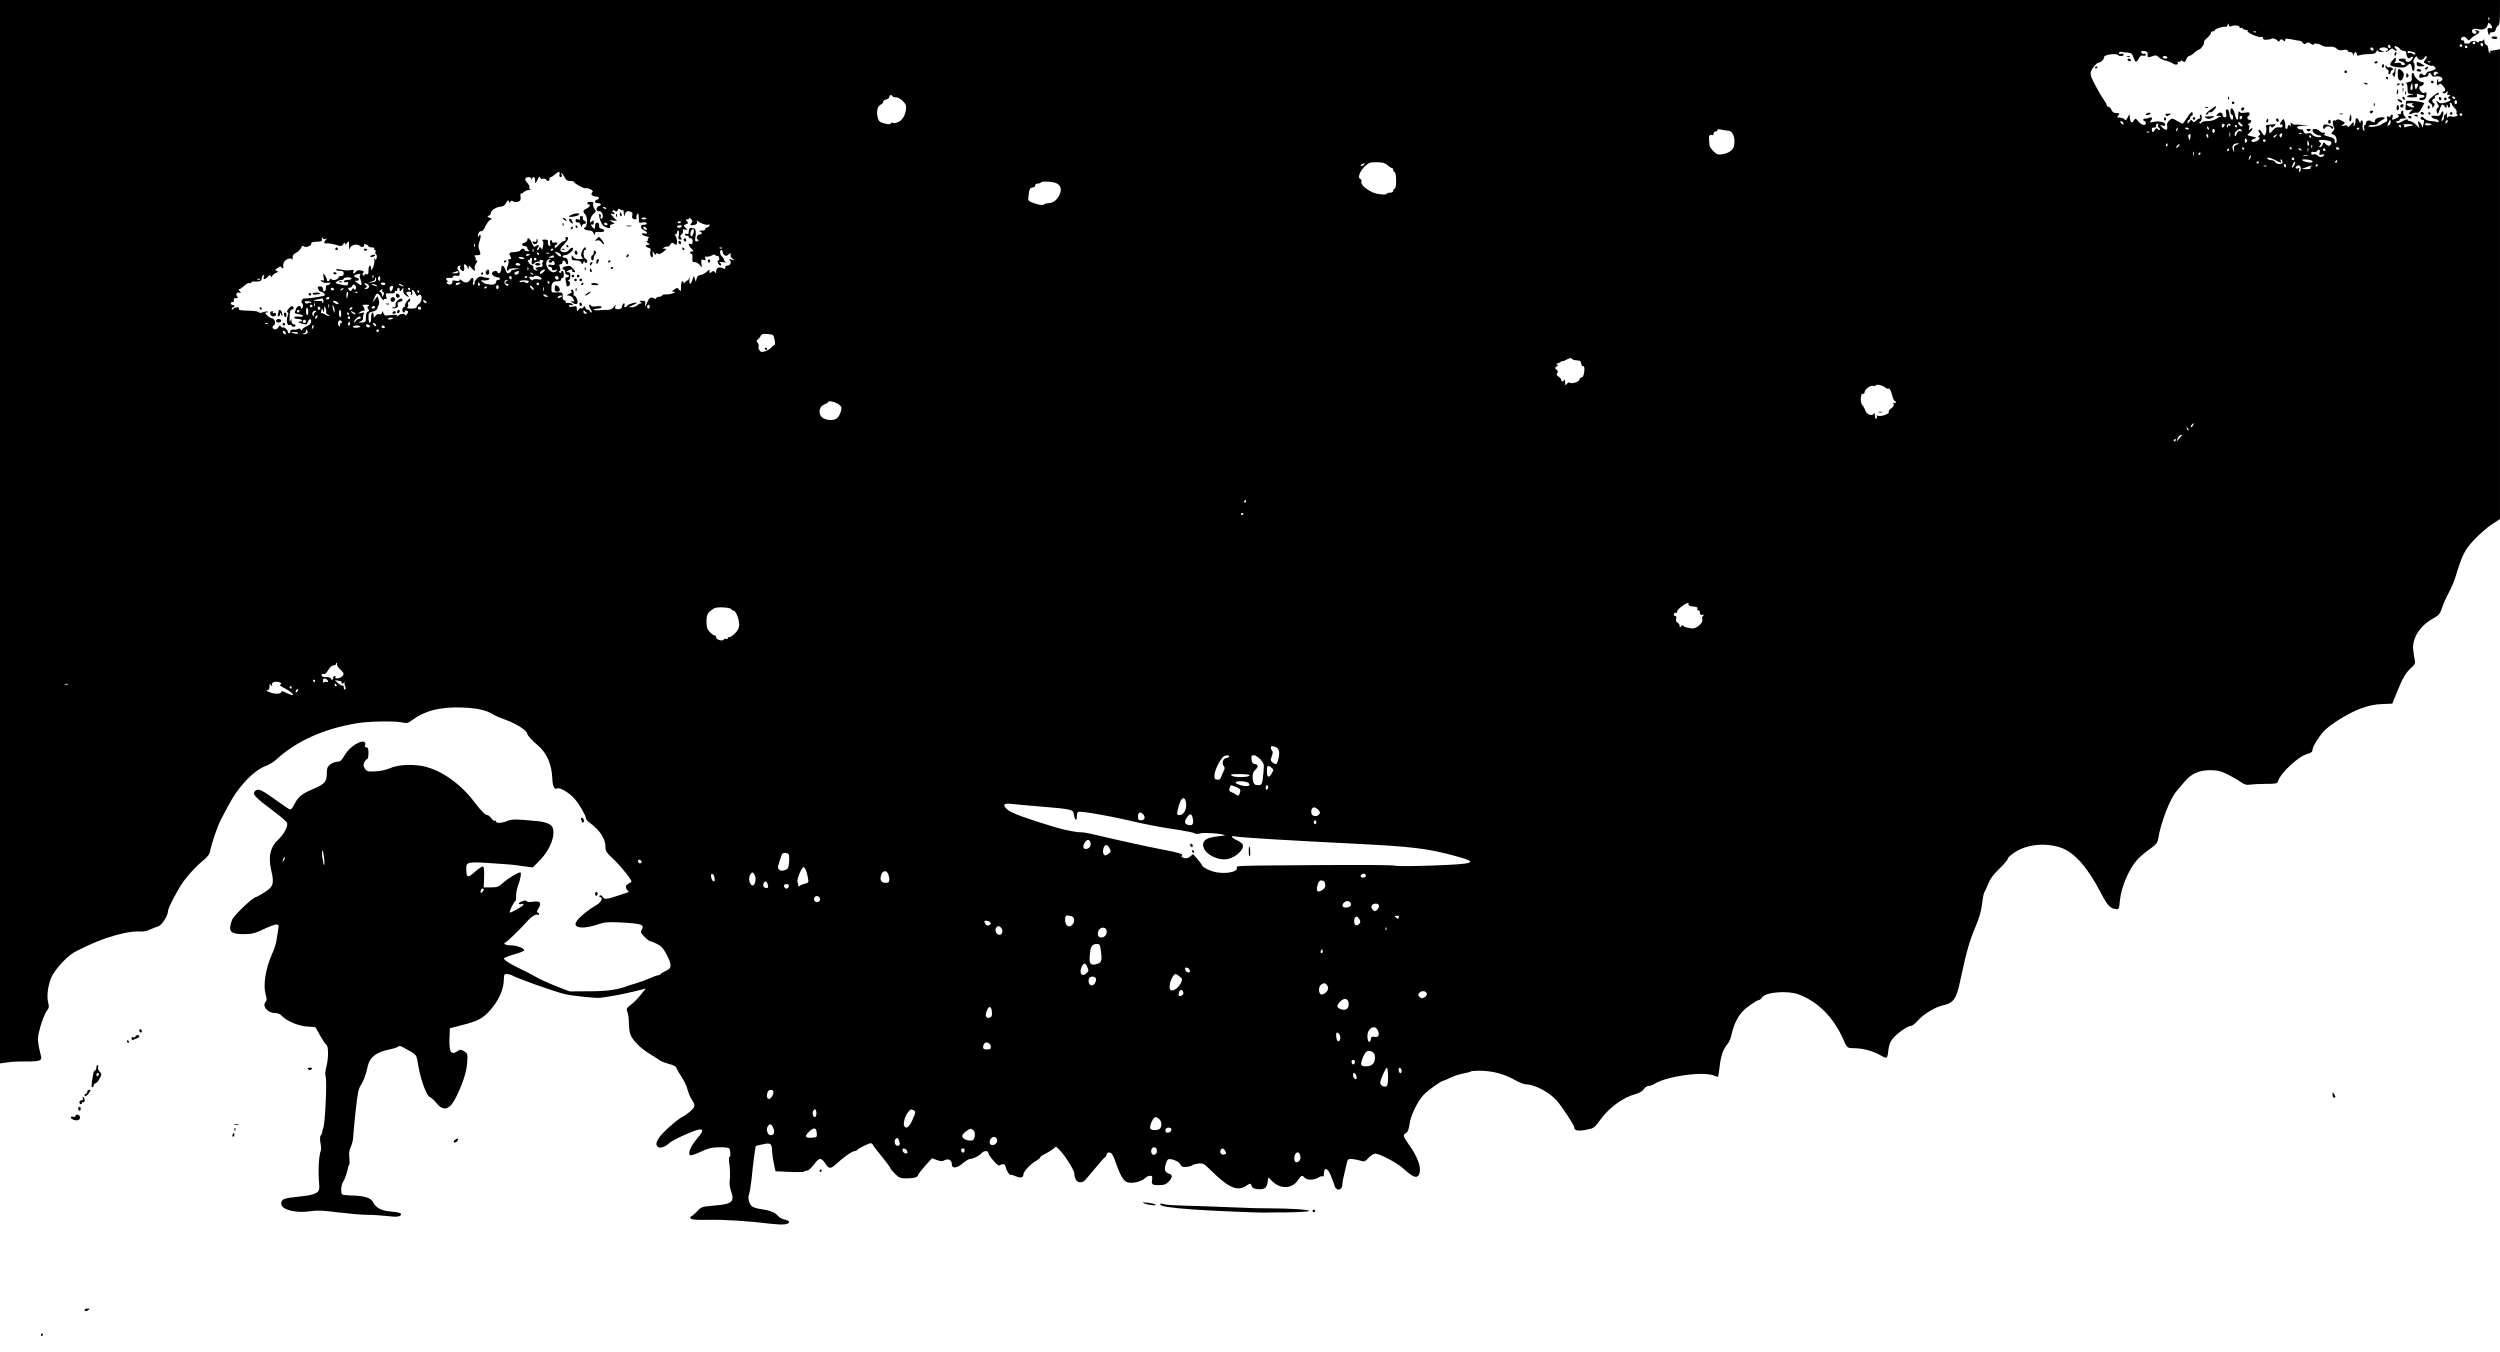 <?xml version="1.0" standalone="no"?>
<!DOCTYPE svg PUBLIC "-//W3C//DTD SVG 20010904//EN"
 "http://www.w3.org/TR/2001/REC-SVG-20010904/DTD/svg10.dtd">
<svg version="1.0" xmlns="http://www.w3.org/2000/svg"
 width="1920pt" height="1038pt" viewBox="0 0 1920 1038"
 preserveAspectRatio="xMidYMid meet">

<g transform="translate(0,1038) scale(0.1,-0.1)"
fill="#000000" stroke="none">
<path d="M0 6297 l0 -4084 58 8 c31 5 93 8 138 7 107 -1 128 6 119 40 -26 104
-28 134 -16 185 18 75 42 138 63 167 15 20 16 31 8 59 -13 47 -2 135 26 198
20 46 92 130 149 173 36 28 188 98 270 125 111 37 198 54 253 51 30 -2 60 3
82 14 19 9 47 20 62 24 28 6 78 82 78 118 0 25 81 179 124 235 49 64 97 114
148 156 34 28 48 47 53 75 10 54 53 180 78 230 80 155 103 194 151 255 67 83
137 142 196 164 25 9 61 31 80 48 158 145 365 238 625 281 90 15 292 18 347 5
32 -7 42 -5 70 16 100 75 220 106 391 99 112 -4 185 -21 237 -54 14 -9 53 -26
87 -38 88 -31 172 -85 173 -111 1 -11 39 -53 79 -86 70 -58 109 -147 113 -260
2 -57 17 -85 38 -72 18 11 96 -36 134 -81 38 -45 86 -129 86 -149 0 -7 14 -23
32 -36 78 -59 118 -121 118 -184 0 -32 8 -44 66 -98 57 -54 144 -164 133 -170
-37 -21 -44 -27 -41 -43 2 -11 9 -22 15 -26 8 -5 7 -8 -3 -12 -8 -2 -35 -11
-60 -20 -99 -34 -119 -36 -131 -15 -5 11 -15 16 -22 12 -8 -5 -8 -8 1 -11 27
-9 11 -41 -34 -67 -79 -46 -154 -114 -154 -140 0 -36 71 -38 173 -4 50 17 76
19 166 15 168 -9 193 -17 170 -55 -12 -18 -10 -24 21 -56 19 -19 40 -35 47
-35 7 0 30 -9 52 -21 30 -15 47 -35 70 -79 42 -80 41 -107 -3 -125 -19 -8 -37
-19 -41 -25 -3 -5 -13 -10 -20 -10 -8 0 -38 -11 -67 -24 -29 -13 -73 -29 -98
-36 -25 -7 -54 -16 -65 -20 -78 -31 -158 -43 -300 -43 l-150 -1 -106 41 c-58
23 -128 55 -155 71 -27 16 -81 44 -119 62 -76 36 -125 67 -125 79 0 4 34 18
74 30 41 11 78 26 81 31 9 15 -57 40 -104 40 -22 0 -43 5 -46 10 -3 6 -2 10 4
10 9 0 125 112 175 170 28 31 64 53 76 45 6 -4 10 -2 10 4 0 5 -5 11 -12 13
-7 3 -5 13 7 31 27 42 14 60 -39 52 -26 -4 -46 -3 -50 3 -4 8 -16 8 -36 0 -17
-5 -28 -14 -25 -19 3 -4 12 -6 20 -2 8 3 15 1 15 -5 0 -10 -99 -66 -105 -60
-6 6 34 88 43 88 4 0 7 16 6 36 -2 20 6 59 16 87 19 50 26 97 15 97 -17 0 -96
-48 -130 -79 -36 -33 -46 -36 -95 -36 l-55 0 3 77 c2 47 -1 79 -8 83 -6 3 -34
-15 -62 -40 -57 -51 -66 -48 -67 21 -2 55 9 57 201 44 95 -6 180 -13 188 -15
8 -2 39 -7 69 -10 l53 -7 58 59 c76 79 117 186 94 248 -10 25 -54 43 -120 49
-163 16 -192 16 -228 1 -41 -17 -86 -20 -86 -4 0 5 -4 8 -9 5 -5 -3 -17 6 -27
19 -10 14 -24 25 -31 25 -16 0 -50 34 -102 103 -117 154 -281 261 -424 278
-92 10 -170 2 -227 -23 -26 -11 -72 -21 -108 -22 -57 -3 -65 -1 -79 21 -13 19
-14 29 -5 48 7 14 16 25 22 25 5 0 10 20 10 45 0 35 -4 45 -16 45 -9 0 -14 6
-11 13 10 27 -7 39 -39 27 -47 -18 -92 -57 -120 -105 -21 -36 -31 -45 -54 -45
-15 0 -39 -9 -54 -21 -21 -17 -26 -29 -26 -68 0 -63 -17 -83 -97 -117 -93 -39
-121 -61 -150 -117 -15 -32 -29 -47 -38 -43 -7 2 -55 35 -105 71 -105 76 -136
91 -156 74 -32 -26 -15 -45 144 -164 50 -37 94 -76 97 -86 8 -24 -25 -87 -65
-124 -66 -61 -82 -135 -55 -248 22 -93 13 -119 -55 -161 -32 -20 -61 -36 -65
-36 -20 0 -155 -126 -179 -168 -5 -8 -12 -30 -16 -48 -12 -52 15 -69 104 -68
60 0 83 6 149 37 42 20 87 37 98 37 20 0 21 -4 15 -43 -4 -23 -10 -60 -13 -81
-3 -22 -18 -68 -34 -104 -49 -109 -69 -236 -49 -308 10 -34 10 -48 1 -57 -31
-31 13 -87 70 -87 23 0 41 -8 56 -24 37 -39 129 -77 194 -80 33 -1 61 -4 63
-7 2 -2 18 -31 36 -64 18 -33 38 -64 46 -68 18 -10 18 -105 0 -172 -8 -30 -10
-59 -5 -73 12 -31 -5 -374 -19 -397 -3 -5 -7 -18 -7 -28 -1 -10 -6 -22 -12
-28 -6 -6 -7 -26 -2 -55 5 -24 6 -50 4 -56 -18 -53 -23 -157 -13 -272 5 -58
-22 -72 -157 -86 -117 -12 -135 -19 -135 -55 0 -46 116 -75 226 -57 48 8 93 6
210 -9 82 -10 185 -19 229 -19 44 0 110 -5 148 -9 74 -10 107 -5 107 14 0 9
-24 16 -76 20 -81 8 -116 27 -143 79 -16 28 -73 44 -170 45 -29 1 -58 4 -62 7
-14 9 -10 77 7 99 12 17 32 75 38 112 1 7 5 15 8 19 4 3 4 27 1 54 -4 33 0 57
11 82 9 19 17 50 18 69 1 19 9 110 19 203 15 141 22 175 42 205 21 33 38 80
51 141 15 71 67 111 167 130 29 6 58 15 65 21 9 8 20 7 37 -3 115 -63 103 -47
121 -150 19 -109 64 -226 88 -234 9 -3 31 -22 48 -43 53 -68 101 -57 148 34
52 101 85 202 90 271 4 70 4 73 -23 90 -21 14 -30 15 -44 6 -55 -40 -73 -17
-69 92 l3 79 93 24 c116 29 157 50 208 105 73 79 114 169 114 251 0 30 4 37
20 37 11 0 28 -4 38 -9 60 -31 314 -121 407 -145 55 -14 240 -33 275 -29 86
11 171 27 253 47 l97 24 -30 -37 c-36 -45 -57 -66 -93 -94 -25 -20 -27 -25
-18 -50 6 -16 11 -52 11 -80 0 -29 4 -68 10 -87 13 -44 79 -112 155 -157 33
-20 67 -42 75 -48 8 -7 39 -18 67 -26 38 -9 55 -19 59 -33 4 -11 21 -41 39
-67 17 -26 38 -68 45 -95 7 -27 21 -60 30 -74 32 -47 31 -58 -4 -91 -19 -17
-49 -39 -68 -48 -44 -24 -149 -118 -176 -158 -25 -38 -27 -56 -8 -72 16 -13
58 2 87 31 19 17 115 65 192 93 70 26 79 6 25 -54 -54 -62 -80 -124 -55 -134
6 -2 42 10 80 28 54 26 81 33 139 34 49 1 74 -2 80 -11 10 -17 10 -71 0 -64
-5 3 -5 -23 0 -57 5 -34 6 -85 3 -112 -4 -34 -1 -65 10 -94 28 -82 9 -98 -132
-110 -92 -8 -97 -9 -129 -44 -18 -19 -39 -37 -46 -39 -6 -2 -8 -10 -4 -16 6
-9 44 -12 139 -10 124 2 300 -9 482 -31 88 -10 135 -5 135 14 0 7 -16 16 -35
19 -19 4 -42 17 -52 30 -20 25 -62 41 -133 51 -25 3 -53 12 -63 19 -25 19 -36
66 -24 96 5 14 13 61 18 105 10 107 30 259 34 263 2 2 9 5 17 6 7 2 30 6 52
11 46 9 55 -1 56 -60 1 -22 7 -65 14 -95 l12 -55 105 -5 c57 -3 108 -2 114 2
5 5 16 8 25 8 9 0 31 20 50 45 43 58 57 58 93 3 23 -36 39 -35 81 4 48 46 122
98 140 98 8 0 17 4 20 9 7 11 88 51 103 51 6 0 13 -4 15 -9 2 -5 15 -24 30
-43 64 -78 108 -136 108 -143 0 -5 16 -23 35 -41 29 -29 41 -34 82 -34 59 0
93 9 93 24 0 6 25 38 54 71 l54 60 37 -14 c30 -11 42 -11 61 -1 27 15 54 0 54
-31 0 -35 38 -33 82 5 23 20 50 36 60 36 24 0 70 24 87 44 17 20 51 21 51 2 0
-8 17 -35 39 -59 27 -32 42 -42 52 -36 25 16 39 9 45 -21 5 -24 34 -64 38 -52
1 2 17 -3 35 -11 41 -17 61 -12 61 14 0 21 54 79 99 105 17 10 31 22 31 27 0
4 15 15 33 23 17 8 44 24 59 36 l28 22 26 -24 c37 -35 114 -156 114 -179 0
-11 4 -31 10 -45 11 -31 52 -35 75 -8 9 9 43 51 78 92 34 41 67 79 74 83 7 4
13 15 13 23 0 10 8 14 22 12 17 -2 27 -19 48 -79 35 -101 60 -141 92 -150 37
-10 108 8 131 32 10 10 27 19 39 19 17 0 20 -5 16 -30 -6 -38 2 -43 59 -42 35
1 50 7 69 27 29 31 31 52 5 60 -33 10 -41 28 -30 68 5 20 14 39 19 42 19 12
85 -14 95 -37 8 -18 17 -22 44 -20 19 1 40 7 46 12 6 5 28 11 49 14 34 4 42 0
90 -47 136 -135 205 -168 270 -128 41 26 42 26 49 2 3 -13 16 -20 40 -23 56
-6 74 5 82 50 l6 40 27 -27 c64 -66 155 -63 200 5 25 38 34 41 52 19 16 -20
74 -19 105 1 13 9 28 13 33 10 6 -3 10 0 9 7 -2 70 33 62 58 -13 1 -3 7 -18
13 -33 7 -16 12 -32 12 -36 0 -5 7 -14 15 -21 20 -17 45 3 45 36 0 14 7 50 15
82 8 31 17 69 20 85 5 23 10 27 38 26 17 -1 47 -7 65 -13 30 -10 35 -8 63 22
16 18 40 32 52 32 33 0 169 -72 212 -112 81 -74 110 -83 126 -41 17 46 -14
132 -87 232 -39 55 -41 66 -15 80 13 7 21 27 26 66 8 67 61 176 110 228 32 34
135 107 150 107 3 0 30 11 58 25 29 13 72 27 97 31 25 4 50 11 56 15 6 5 49 7
95 5 91 -5 170 -28 252 -75 29 -16 63 -29 77 -29 63 0 174 -57 231 -119 35
-36 139 -194 139 -209 0 -27 25 -33 90 -21 63 12 64 13 112 79 69 95 175 171
274 197 25 7 48 21 58 36 9 14 26 25 37 25 11 0 30 6 42 14 96 62 386 101 464
64 13 -6 25 -9 28 -7 2 3 8 41 13 85 9 79 28 131 62 169 10 11 23 44 29 72 14
67 43 129 81 172 29 33 112 91 130 91 5 0 16 10 24 21 28 41 199 53 283 21
150 -58 270 -181 343 -352 24 -56 29 -60 75 -60 69 0 145 -20 203 -52 58 -33
57 -33 66 45 4 32 15 60 32 80 35 42 113 97 137 97 10 0 33 16 50 36 47 54
140 111 202 124 77 16 101 50 129 185 46 217 72 309 113 405 32 75 48 128 55
185 5 44 13 85 17 90 4 6 18 35 30 66 16 41 40 73 87 118 35 34 64 68 64 76 0
9 25 31 56 51 95 61 238 74 354 33 103 -36 203 -150 308 -352 47 -91 68 -113
112 -119 24 -3 25 0 31 67 10 100 68 239 131 310 17 20 60 57 94 81 54 38 64
51 69 82 19 123 93 314 142 367 10 11 35 41 56 66 53 66 113 94 201 94 59 -1
82 -6 136 -33 36 -18 81 -44 100 -58 28 -20 42 -24 70 -20 19 3 74 6 122 6 78
0 87 2 93 20 20 64 157 192 226 210 29 8 39 16 39 31 0 25 58 117 97 153 56
54 190 134 274 165 65 23 107 32 165 34 l77 3 36 89 c43 107 69 151 112 189
25 22 30 33 25 54 -3 15 -9 50 -12 78 -11 90 48 185 150 243 47 26 55 35 71
83 9 29 32 80 50 113 19 33 43 92 55 130 52 168 69 202 142 280 39 41 99 94
134 117 l64 42 0 1804 0 1805 -31 -7 c-17 -3 -36 -6 -41 -6 -5 0 -6 -5 -2 -12
4 -7 3 -8 -4 -4 -7 4 -12 18 -12 32 0 14 -7 27 -15 30 -8 4 -15 16 -15 28 0
16 -2 18 -9 7 -5 -7 -14 -10 -20 -7 -6 4 -11 2 -11 -4 0 -7 -6 -8 -19 0 -19
10 -51 4 -51 -9 0 -3 -11 -6 -25 -6 -16 0 -23 5 -20 13 2 6 -2 12 -10 12 -20
0 -19 19 0 27 9 3 22 -2 30 -13 13 -17 17 -17 28 -4 7 8 24 22 39 30 36 20 39
34 8 37 -14 1 -19 0 -12 -3 16 -8 15 -24 -2 -24 -20 0 -29 30 -11 36 8 4 25 4
38 0 36 -9 65 4 71 30 6 22 8 23 21 10 19 -19 19 -40 0 -33 -20 8 -26 -5 -15
-39 4 -16 9 -21 9 -11 1 9 6 18 11 18 6 1 16 2 22 3 7 0 14 10 16 21 3 11 10
24 18 28 10 6 14 32 14 102 l0 95 -9600 0 -9600 0 0 -4083z m19117 3931 c-3
-8 -6 -5 -6 6 -1 11 2 17 5 13 3 -3 4 -12 1 -19z m-1985 -51 c20 12 68 9 68
-5 0 -7 4 -11 9 -7 5 3 12 1 16 -5 3 -5 16 -10 28 -11 12 0 16 -3 9 -6 -8 -3
9 -15 37 -29 28 -13 58 -21 66 -18 9 4 15 0 15 -9 0 -10 9 -14 30 -12 17 1 33
5 36 8 8 7 37 -3 47 -17 5 -8 10 -6 16 3 8 12 12 12 25 2 13 -11 16 -11 16 1
0 13 8 14 48 6 26 -6 54 -10 62 -11 8 0 20 -7 26 -16 9 -12 15 -13 26 -3 11 9
19 8 36 -4 13 -9 22 -11 22 -4 0 12 47 3 67 -12 7 -5 30 -8 51 -7 27 2 45 -2
57 -14 12 -13 26 -16 51 -11 22 4 34 2 34 -5 0 -6 9 -11 20 -11 12 0 20 -7 21
-17 1 -17 2 -17 6 0 6 21 23 23 23 1 0 -12 5 -13 23 -8 12 5 44 8 71 9 39 0
50 4 57 20 4 11 8 14 8 8 1 -7 13 -13 29 -12 l27 0 -25 10 c-23 9 -23 11 -7
20 19 11 57 3 57 -12 0 -5 -5 -9 -12 -9 -6 0 -8 -3 -5 -7 4 -3 16 2 27 12 16
14 23 16 32 7 7 -7 17 -12 22 -12 6 0 5 5 -2 12 -7 7 -12 15 -12 20 0 11 34
-3 43 -19 4 -7 17 -13 27 -13 12 0 20 -7 20 -17 0 -10 4 -24 9 -32 8 -12 12
-12 25 -2 21 17 22 -4 2 -25 -15 -15 -50 -9 -40 7 3 5 -9 9 -25 9 -37 0 -41
-15 -6 -24 27 -7 34 -26 10 -26 -8 0 -15 5 -15 11 0 7 -12 9 -32 6 -18 -3 -27
-3 -20 0 6 2 12 14 12 26 -1 21 -2 20 -26 -7 -31 -35 -23 -45 44 -53 39 -4 54
-2 67 11 23 23 33 20 37 -11 2 -16 7 -28 13 -28 12 0 13 58 1 66 -5 4 -1 17 7
30 14 20 17 20 23 6 8 -22 40 -22 53 0 5 10 13 15 17 10 4 -4 -1 -15 -10 -26
-16 -18 -16 -20 15 -35 17 -9 35 -14 39 -11 4 3 13 -2 20 -10 10 -12 8 -16
-15 -25 -14 -5 -30 -10 -35 -10 -5 0 -13 -8 -19 -17 -7 -14 -12 -15 -23 -5
-16 13 -28 6 -28 -16 0 -10 6 -12 23 -7 12 3 28 7 35 7 6 1 12 7 12 15 0 18
17 16 24 -3 5 -12 14 -15 35 -11 35 7 65 -18 40 -34 -21 -13 -29 -11 -23 9 5
15 5 16 -5 0 -6 -9 -8 -24 -5 -33 5 -13 9 -14 15 -3 6 10 13 8 29 -9 23 -25
25 -39 8 -46 -7 -2 -10 -8 -6 -12 4 -4 15 -2 25 6 15 12 16 12 10 -3 -3 -10
-3 -17 1 -17 20 3 25 -2 12 -12 -11 -8 -12 -12 -2 -16 23 -9 12 -20 -28 -31
-32 -8 -44 -7 -55 5 -18 18 -19 10 -2 -17 10 -17 9 -22 -2 -29 -9 -6 -11 -16
-6 -31 7 -22 8 -21 20 14 17 49 22 53 40 30 14 -19 14 -19 15 1 1 19 2 19 9 1
5 -14 10 -16 15 -8 4 7 4 17 1 22 -3 6 -1 10 4 10 6 0 11 -4 11 -10 0 -5 10
-18 21 -29 13 -12 19 -26 16 -35 -4 -9 -1 -16 6 -16 7 0 4 -5 -6 -11 -9 -6
-27 -7 -38 -4 -14 5 -25 2 -31 -6 -6 -9 -7 -2 -5 21 2 19 2 27 0 18 -2 -10 -9
-18 -14 -18 -5 0 -9 -9 -9 -19 0 -11 -4 -23 -10 -26 -13 -8 -13 -3 0 30 6 15
7 32 3 38 -4 6 -10 1 -15 -12 -5 -15 -15 -22 -30 -21 -44 4 -53 1 -40 -12 7
-7 20 -13 29 -13 9 0 18 -6 21 -14 3 -10 0 -12 -12 -8 -10 4 -31 7 -47 7 -16
0 -38 9 -48 19 -11 11 -22 17 -25 14 -11 -11 -6 -23 9 -23 12 0 14 -7 9 -27
-8 -33 -14 -42 -14 -21 0 9 -7 22 -17 29 -15 13 -16 11 -9 -16 l7 -29 -27 27
c-15 15 -35 27 -45 27 -11 0 -19 5 -19 11 0 6 -16 1 -36 -11 -26 -15 -40 -18
-47 -11 -8 8 -6 11 6 11 9 0 17 5 17 10 0 6 12 10 27 10 24 0 25 1 11 18 -9 9
-13 23 -11 30 3 6 0 12 -6 12 -6 0 -11 -7 -11 -16 0 -11 -5 -14 -16 -10 -13 5
-14 4 -5 -7 8 -11 5 -16 -15 -25 -34 -16 -36 -15 -29 8 4 11 2 20 -4 20 -6 0
-11 -5 -11 -11 0 -6 -7 -8 -16 -5 -13 5 -15 2 -11 -14 4 -14 0 -23 -11 -27 -9
-3 -24 -12 -32 -18 -19 -15 -100 -26 -100 -14 0 5 16 9 35 9 19 0 35 4 35 10
0 5 15 17 33 27 26 14 28 18 14 21 -29 6 -67 -7 -67 -23 0 -17 -9 -19 -29 -6
-18 12 -41 3 -41 -15 0 -8 -4 -14 -9 -14 -4 0 -6 -12 -4 -27 4 -22 2 -25 -6
-13 -6 8 -8 27 -5 42 3 14 0 29 -5 33 -6 3 -11 -2 -12 -12 0 -13 -4 -10 -13
10 -13 30 -26 26 -26 -9 0 -13 -4 -26 -10 -29 -6 -3 -7 1 -4 9 9 23 -5 19 -27
-6 -11 -14 -18 -18 -19 -9 0 9 -8 11 -27 6 -26 -6 -27 -5 -9 8 19 14 19 15
-12 31 -20 10 -33 12 -37 6 -4 -6 -10 -8 -15 -5 -14 9 -20 -25 -8 -45 10 -15
9 -23 -6 -39 -12 -13 -14 -21 -7 -21 7 0 18 -6 25 -12 13 -14 16 -58 4 -58 -4
0 -8 9 -8 20 0 15 -11 22 -46 31 -31 8 -41 14 -32 20 12 8 4 13 -15 10 -4 -1
-15 5 -23 14 -18 18 -54 20 -54 4 0 -16 31 -38 53 -39 10 0 16 -4 13 -9 -8
-12 -60 0 -69 16 -6 10 -17 13 -33 9 -19 -5 -26 -2 -34 16 -5 13 -9 20 -9 16
-1 -4 -10 -4 -22 0 -34 13 -17 26 31 25 l45 -1 -50 7 c-27 5 -54 6 -58 4 -4
-3 -15 1 -23 8 -13 11 -15 9 -11 -12 2 -13 2 -18 0 -11 -6 17 -23 15 -23 -3 0
-8 -5 -15 -11 -15 -5 0 -9 8 -8 18 2 9 -1 27 -5 40 -7 22 -8 22 -22 5 -16 -21
-18 -37 -4 -28 6 3 10 -1 10 -11 0 -12 -6 -15 -25 -12 -19 4 -31 -2 -50 -23
-20 -24 -24 -26 -27 -11 -2 9 -2 25 0 35 4 15 7 16 13 5 7 -10 12 -10 25 4 16
16 16 17 -12 13 -16 -2 -35 -4 -43 -4 -8 -1 -11 -7 -7 -17 7 -18 -3 -64 -13
-64 -4 0 -14 11 -21 25 -7 13 -17 22 -22 19 -5 -3 -3 -12 3 -21 10 -11 10 -16
0 -23 -10 -5 -10 -9 -1 -15 14 -9 -17 -34 -42 -35 -26 0 -22 16 5 25 23 7 20
9 -28 20 -30 7 -30 7 -10 24 11 9 21 23 23 31 3 11 0 11 -14 -1 -15 -12 -16
-12 -10 9 5 15 3 22 -6 22 -8 0 -6 4 5 11 21 12 22 29 2 29 -8 0 -15 7 -15 15
0 8 4 15 8 15 5 0 9 7 9 16 0 12 -7 14 -35 9 -24 -4 -38 -2 -43 7 -6 8 -9 0
-9 -24 0 -51 -15 -48 -26 4 -10 47 -34 64 -34 24 0 -14 5 -26 10 -26 6 0 10
-9 10 -21 0 -36 -25 -15 -28 24 -2 24 -8 37 -17 37 -11 0 -13 -8 -8 -30 4 -23
2 -30 -11 -30 -9 0 -16 6 -16 14 0 23 -21 30 -38 12 -15 -15 -14 -16 8 -16 13
0 21 -2 19 -4 -2 -2 -6 -4 -9 -3 -3 1 -16 -6 -30 -16 -14 -9 -43 -17 -66 -17
-25 0 -44 -5 -47 -12 -2 -8 -8 -9 -13 -4 -5 5 -4 11 4 13 14 5 17 53 2 53 -5
0 -7 -7 -4 -15 4 -8 1 -15 -4 -15 -6 0 -18 -7 -27 -17 -14 -14 -18 -14 -26 -2
-8 12 -12 11 -24 -5 -13 -17 -15 -18 -15 -3 0 9 5 17 10 17 6 0 10 7 10 15 0
8 5 15 10 15 6 0 10 7 10 15 0 26 -15 16 -44 -30 -16 -25 -31 -45 -33 -45 -2
0 -21 10 -43 22 -38 22 -39 22 -60 3 -15 -14 -20 -27 -16 -46 6 -31 -11 -34
-39 -6 -20 19 -20 19 3 13 16 -5 22 -3 22 8 0 18 -50 30 -92 20 -30 -6 -31 -5
-19 10 17 20 8 31 -16 21 -10 -5 -24 -7 -30 -6 -7 1 -13 -3 -13 -9 0 -5 5 -10
10 -10 6 0 10 -7 10 -15 0 -24 -32 -17 -57 13 -21 25 -24 25 -33 10 -16 -27
-28 -22 -32 15 l-4 32 -14 -28 c-9 -18 -16 -24 -21 -16 -4 7 -18 13 -31 15
-12 1 -25 3 -27 3 -2 1 2 8 9 16 10 12 9 15 -4 16 -9 1 -22 2 -28 3 -7 0 -17
11 -23 24 -5 12 -15 22 -22 22 -7 0 -13 5 -13 11 0 6 -8 23 -19 37 -24 35 -58
94 -88 154 -17 35 -20 53 -14 70 12 30 45 68 60 68 17 0 41 26 41 43 0 17 88
30 105 15 13 -12 45 -10 45 3 0 7 -9 9 -21 6 -13 -3 -19 -1 -16 6 3 7 11 11
18 9 7 -2 29 -4 48 -6 30 -2 36 -7 46 -36 14 -42 22 -44 41 -8 10 19 19 25 34
21 12 -3 20 0 20 7 0 7 -6 10 -14 7 -8 -3 -17 1 -20 9 -5 12 1 15 22 12 21 -2
27 -8 26 -25 -2 -26 3 -27 41 -13 20 8 29 6 44 -9 11 -11 34 -22 52 -26 19 -4
44 -14 56 -22 23 -16 48 -9 37 9 -4 6 -2 8 4 4 6 -3 14 -2 17 4 5 8 11 7 21
-1 11 -9 16 -6 24 15 5 14 15 26 22 26 7 0 25 11 40 25 15 14 32 25 37 25 13
0 46 49 38 57 -4 3 7 17 23 31 17 15 30 32 30 39 0 7 7 13 15 13 8 0 15 4 15
8 0 11 70 33 82 26 4 -3 11 3 15 13 7 17 8 17 11 0 2 -9 8 -14 14 -10z m195
-43 c-3 -3 -12 -4 -19 -1 -8 3 -5 6 6 6 11 1 17 -2 13 -5z m1683 -84 c0 -5 -4
-10 -10 -10 -5 0 -10 5 -10 10 0 6 5 10 10 10 6 0 10 -4 10 -10z m60 -16 c0
-8 -4 -12 -10 -9 -5 3 -10 10 -10 16 0 5 5 9 10 9 6 0 10 -7 10 -16z m-710
-15 c0 -5 -4 -9 -10 -9 -5 0 -10 7 -10 16 0 8 5 12 10 9 6 -3 10 -10 10 -16z
m550 11 c0 -5 -4 -10 -10 -10 -5 0 -10 5 -10 10 0 6 5 10 10 10 6 0 10 -4 10
-10z m40 -10 c0 -5 -4 -10 -10 -10 -5 0 -10 5 -10 10 0 6 5 10 10 10 6 0 10
-4 10 -10z m-723 -26 c-9 -9 -28 6 -21 18 4 6 10 6 17 -1 6 -6 8 -13 4 -17z
m322 -20 c2 -2 1 -7 -2 -11 -4 -4 -12 -2 -18 4 -6 6 -18 9 -25 6 -8 -3 -14 0
-14 7 0 8 9 10 27 5 16 -4 30 -9 32 -11z m-1904 -34 c3 -5 -3 -10 -14 -10 -12
0 -21 5 -21 10 0 6 6 10 14 10 8 0 18 -4 21 -10z m2022 -36 c-3 -3 -12 -4 -19
-1 -8 3 -5 6 6 6 11 1 17 -2 13 -5z m59 -86 c4 -7 3 -8 -4 -4 -7 4 -12 2 -12
-3 0 -6 -4 -11 -10 -11 -5 0 -10 7 -10 15 0 18 26 20 36 3z m-11871 -177 c3
-6 14 -9 24 -8 27 2 80 -44 80 -71 2 -50 -23 -102 -57 -118 -18 -8 -37 -12
-43 -8 -6 4 -14 2 -18 -4 -5 -8 -19 -8 -49 0 -35 9 -43 16 -50 42 -13 47 -4
90 21 102 12 5 21 15 20 22 -2 6 8 14 22 18 14 3 25 12 25 20 0 16 16 19 25 5z
m12000 -11 c3 -5 2 -10 -4 -10 -5 0 -13 5 -16 10 -3 6 -2 10 4 10 5 0 13 -4
16 -10z m15 -35 c0 -8 -4 -15 -10 -15 -5 0 -10 7 -10 15 0 8 5 15 10 15 6 0
10 -7 10 -15z m40 -95 c0 -5 -4 -10 -10 -10 -5 0 -10 5 -10 10 0 6 5 10 10 10
6 0 10 -4 10 -10z m-1690 -19 c0 -6 -4 -13 -10 -16 -5 -3 -10 1 -10 9 0 9 5
16 10 16 6 0 10 -4 10 -9z m1140 -40 c0 -10 -7 -21 -15 -24 -12 -5 -12 -2 -3
18 13 30 18 31 18 6z m432 -3 c-7 -7 -12 -8 -12 -2 0 14 12 26 19 19 2 -3 -1
-11 -7 -17z m-2487 1 c11 -17 -1 -21 -15 -4 -8 9 -8 15 -2 15 6 0 14 -5 17
-11z m919 -28 c-7 -9 -34 10 -34 24 0 13 3 12 18 -2 10 -10 17 -20 16 -22z
m1441 9 c-22 -8 -47 -2 -40 10 2 4 17 5 32 2 24 -5 25 -6 8 -12z m-2091 -1
c-3 -6 0 -15 7 -20 7 -4 10 -11 6 -16 -5 -4 -12 -1 -16 6 -7 10 -12 8 -23 -8
-15 -22 -15 -22 -21 -1 -4 15 0 20 14 20 10 0 18 3 18 8 -3 15 1 22 12 22 5 0
7 -5 3 -11z m510 -4 c-4 -8 -9 -15 -13 -15 -4 0 -8 7 -8 15 0 8 6 15 13 15 8
0 11 -6 8 -15z m46 4 c0 -5 -4 -7 -10 -4 -5 3 -10 1 -10 -6 0 -7 -3 -10 -6 -6
-8 7 4 27 17 27 5 0 9 -5 9 -11z m1400 1 c0 -4 -6 -7 -12 -7 -7 0 -24 -3 -37
-7 -15 -5 -21 -5 -17 2 3 6 0 12 -6 15 -7 2 6 4 30 4 23 0 42 -3 42 -7z
m-1350 -10 c0 -5 -2 -10 -4 -10 -3 0 -8 5 -11 10 -3 6 -1 10 4 10 6 0 11 -4
11 -10z m1260 0 c0 -5 -2 -10 -4 -10 -3 0 -8 5 -11 10 -3 6 -1 10 4 10 6 0 11
-4 11 -10z m-1476 -16 c3 -8 2 -12 -4 -9 -6 3 -10 10 -10 16 0 14 7 11 14 -7z
m-241 -9 c-3 -9 -8 -14 -10 -11 -3 3 -2 9 2 15 9 16 15 13 8 -4z m87 5 c0 -5
-7 -7 -15 -4 -8 4 -15 8 -15 10 0 2 7 4 15 4 8 0 15 -4 15 -10z m1310 6 c0 -3
-4 -8 -10 -11 -5 -3 -10 -1 -10 4 0 6 5 11 10 11 6 0 10 -2 10 -4z m-4846 -20
c35 -1 56 -58 43 -118 -6 -30 -40 -54 -85 -62 -39 -6 -46 -3 -73 23 -16 16
-29 35 -30 43 0 7 -2 24 -3 38 -4 34 3 50 20 43 8 -3 14 1 14 11 0 9 7 16 15
16 8 0 15 5 15 11 0 7 11 8 33 3 17 -4 40 -8 51 -8z m3736 -1 c0 -8 -4 -15
-10 -15 -5 0 -10 7 -10 15 0 8 5 15 10 15 6 0 10 -7 10 -15z m206 3 c5 -8 2
-9 -10 -5 -12 5 -20 -1 -28 -21 -9 -22 -12 -24 -15 -9 -3 10 3 25 14 32 22 18
30 18 39 3z m-709 -14 c-3 -3 -12 -4 -19 -1 -8 3 -5 6 6 6 11 1 17 -2 13 -5z
m620 -31 c-3 -10 -5 -4 -5 12 0 17 2 24 5 18 2 -7 2 -21 0 -30z m397 3 c-5
-14 -9 -15 -15 -5 -5 8 -3 17 4 21 15 9 19 4 11 -16z m153 18 c-3 -3 -12 -4
-19 -1 -8 3 -5 6 6 6 11 1 17 -2 13 -5z m-855 -31 c-5 -24 -6 -25 -12 -8 -8
21 -4 35 9 35 5 0 6 -12 3 -27z m138 12 c0 -8 -2 -15 -4 -15 -2 0 -6 7 -10 15
-3 8 -1 15 4 15 6 0 10 -7 10 -15z m520 0 c-7 -9 -15 -13 -19 -10 -3 3 1 10 9
15 21 14 24 12 10 -5z m270 -5 c0 -5 -2 -10 -4 -10 -3 0 -8 5 -11 10 -3 6 -1
10 4 10 6 0 11 -4 11 -10z m-498 -42 c-9 -9 -12 -7 -12 12 0 19 3 21 12 12 9
-9 9 -15 0 -24z m148 12 c0 -5 -4 -10 -10 -10 -5 0 -10 5 -10 10 0 6 5 10 10
10 6 0 10 -4 10 -10z m497 -5 c16 -5 5 -35 -12 -35 -7 0 -18 7 -26 16 -12 14
-14 14 -21 -5 -4 -12 -13 -21 -19 -21 -9 0 -9 4 0 14 8 10 9 16 1 21 -35 22
17 28 77 10z m-164 -15 c3 -11 1 -20 -4 -20 -5 0 -9 9 -9 20 0 11 2 20 4 20 2
0 6 -9 9 -20z m-1086 -15 c0 -8 -4 -12 -9 -9 -5 3 -6 10 -3 15 9 13 12 11 12
-6z m532 4 c-21 -8 -25 -15 -22 -37 3 -27 3 -27 -7 -3 -13 29 2 51 34 50 19 0
18 -2 -5 -10z m-439 -3 c0 -2 -7 -9 -15 -16 -13 -11 -14 -10 -9 4 5 14 24 23
24 12z m1017 -18 c-3 -8 -6 -5 -6 6 -1 11 2 17 5 13 3 -3 4 -12 1 -19z m-522
-8 c3 -5 1 -10 -4 -10 -6 0 -11 5 -11 10 0 6 2 10 4 10 3 0 8 -4 11 -10z m365
0 c0 -5 -2 -10 -4 -10 -3 0 -8 5 -11 10 -3 6 -1 10 4 10 6 0 11 -4 11 -10z
m127 -22 c-3 -7 -5 -2 -5 12 0 14 2 19 5 13 2 -7 2 -19 0 -25z m238 22 c3 -5
-1 -10 -9 -10 -9 0 -16 5 -16 10 0 6 4 10 9 10 6 0 13 -4 16 -10z m-845 -10
c0 -5 -5 -10 -11 -10 -5 0 -7 5 -4 10 3 6 8 10 11 10 2 0 4 -4 4 -10z m555 0
c3 -6 -1 -7 -9 -4 -18 7 -21 14 -7 14 6 0 13 -4 16 -10z m185 0 c0 -5 -4 -10
-10 -10 -5 0 -10 5 -10 10 0 6 5 10 10 10 6 0 10 -4 10 -10z m-45 -21 c-6 -19
-4 -21 14 -16 25 6 29 -8 5 -17 -9 -4 -25 0 -34 9 -9 9 -25 13 -34 9 -10 -4
-16 -1 -16 9 0 10 7 13 19 10 10 -3 22 0 25 6 13 20 28 12 21 -10z m-968 -21
c-3 -7 -5 -2 -5 12 0 14 2 19 5 13 2 -7 2 -19 0 -25z m53 12 c0 -5 -5 -10 -11
-10 -5 0 -7 5 -4 10 3 6 8 10 11 10 2 0 4 -4 4 -10z m381 -37 c-12 -20 -14
-14 -5 12 4 9 9 14 11 11 3 -2 0 -13 -6 -23z m442 20 c-7 -2 -21 -2 -30 0 -10
3 -4 5 12 5 17 0 24 -2 18 -5z m-248 -33 c47 -24 49 -24 41 -4 -3 8 -2 12 4 9
6 -3 10 -13 10 -21 0 -19 -49 -18 -56 1 -4 8 -17 15 -29 15 -13 0 -27 5 -30
10 -10 16 18 12 60 -10z m145 10 c0 -5 -4 -10 -10 -10 -5 0 -10 5 -10 10 0 6
5 10 10 10 6 0 10 -4 10 -10z m139 -16 c2 -2 2 -7 -1 -10 -9 -9 -78 7 -78 18
0 9 69 2 79 -8z m191 -4 c0 -5 -5 -10 -11 -10 -5 0 -7 5 -4 10 3 6 8 10 11 10
2 0 4 -4 4 -10z m-7295 -28 c13 -12 28 -22 34 -22 6 0 11 -7 11 -15 0 -8 4
-15 9 -15 16 0 19 -122 3 -128 -7 -2 -12 -10 -12 -18 0 -8 -10 -14 -25 -14
-14 0 -25 -4 -25 -8 0 -11 -71 -5 -102 8 -57 25 -100 64 -92 85 4 8 -1 17 -9
21 -23 8 -3 62 38 99 29 27 40 30 90 29 45 -1 63 -6 80 -22z m6695 24 c0 -3
-4 -8 -10 -11 -5 -3 -10 -1 -10 4 0 6 5 11 10 11 6 0 10 -2 10 -4z m270 -26
c-6 -12 -14 -19 -17 -17 -2 3 1 15 7 27 6 12 14 19 17 17 2 -3 -1 -15 -7 -27z
m-7150 0 c-8 -5 -17 -7 -19 -4 -3 3 1 9 9 14 8 5 17 7 19 4 3 -3 -1 -9 -9 -14z
m7087 -5 c0 -8 -4 -12 -9 -9 -4 3 -8 9 -8 15 0 5 4 9 8 9 5 0 9 -7 9 -15z
m243 5 c0 -5 -5 -10 -11 -10 -5 0 -7 5 -4 10 3 6 8 10 11 10 2 0 4 -4 4 -10z
m-393 -6 c-3 -3 -12 -4 -19 -1 -8 3 -5 6 6 6 11 1 17 -2 13 -5z m263 -19 c0
-14 -4 -25 -10 -25 -5 0 -6 8 -3 17 5 12 2 15 -10 10 -17 -6 -23 4 -10 16 15
16 33 6 33 -18z m82 18 c-6 -2 -10 -9 -6 -14 3 -5 -12 -9 -33 -8 l-38 1 35 13
c19 7 40 13 45 13 6 0 4 -2 -3 -5z m-13455 -63 c-3 -13 0 -20 9 -20 8 0 11 6
8 15 -11 27 5 16 21 -15 12 -23 22 -30 45 -30 17 0 30 -4 30 -8 0 -12 78 -54
89 -48 5 3 20 0 35 -7 20 -11 23 -16 13 -26 -14 -14 5 -31 36 -31 21 0 23 -16
2 -24 -22 -8 -19 -26 4 -26 28 0 35 -17 10 -23 -23 -6 -23 -44 1 -39 7 2 17
-3 21 -10 12 -19 11 -48 -2 -48 -6 0 -9 7 -6 15 4 8 1 17 -5 21 -16 10 -3 -49
18 -81 16 -24 73 -38 59 -14 -4 6 3 13 15 16 l22 6 -23 14 c-23 14 -23 14 11
9 19 -3 31 -3 25 2 -5 4 -19 18 -30 31 -18 21 -18 24 -2 18 9 -4 17 -2 17 3 0
6 -5 10 -11 10 -5 0 -7 5 -4 10 5 8 11 8 20 0 9 -8 14 -6 19 6 5 12 9 14 20 5
7 -6 16 -8 19 -4 4 3 8 -9 8 -28 1 -21 3 -26 6 -14 7 30 19 38 43 30 17 -5 20
-12 16 -30 -4 -17 -1 -24 14 -28 11 -3 19 -2 18 2 -2 20 3 41 11 41 4 0 8 -17
7 -37 -1 -29 3 -37 14 -34 30 7 43 6 47 -5 2 -6 -7 -10 -19 -10 -32 1 -34 -28
-3 -42 30 -14 34 -32 5 -25 -11 3 -20 1 -20 -5 0 -5 15 -13 33 -17 17 -4 26
-9 19 -12 -6 -2 -10 -9 -6 -14 3 -5 0 -9 -7 -9 -7 0 -4 -7 7 -15 17 -13 17
-14 2 -15 -25 0 -22 -17 3 -23 15 -4 20 -11 15 -23 -8 -20 2 -56 14 -49 4 3 6
15 3 28 -5 22 -5 22 10 2 11 -13 16 -15 17 -6 0 10 4 11 13 3 8 -7 20 -3 42
14 26 21 27 24 10 24 -19 1 -19 1 -2 11 10 6 21 8 24 5 4 -3 13 3 21 15 10 15
17 18 25 10 6 -6 15 -11 19 -11 13 0 9 55 -4 68 -9 9 -9 12 0 12 7 0 12 7 12
15 0 8 4 15 9 15 6 0 7 -16 4 -35 -5 -29 -3 -35 12 -35 14 0 15 3 6 14 -9 10
-8 16 4 26 9 7 13 20 10 28 -4 11 0 13 16 9 20 -5 20 -5 4 14 -17 18 -17 19 5
27 15 6 19 11 12 16 -7 4 -12 12 -12 17 0 6 5 7 10 4 6 -3 10 0 10 7 0 8 5 7
17 -4 13 -14 14 -20 3 -32 -10 -13 -10 -16 3 -16 29 0 46 12 40 28 -3 10 -2
13 4 6 13 -16 71 -37 82 -29 6 3 11 1 11 -5 0 -7 -9 -14 -20 -17 -11 -3 -17
-9 -14 -14 3 -5 -10 -10 -28 -10 -18 -1 -25 -3 -15 -6 21 -6 23 -23 2 -23 -20
0 -32 -30 -16 -40 10 -5 9 -9 -3 -13 -15 -6 -21 5 -16 28 8 35 4 65 -8 70 -29
11 -42 5 -42 -21 0 -19 -4 -25 -15 -20 -8 3 -15 1 -15 -4 0 -6 7 -10 15 -10 8
0 15 -4 15 -10 0 -5 7 -10 15 -10 9 0 15 -9 15 -25 0 -18 -4 -23 -15 -19 -22
9 -18 -16 7 -37 17 -16 18 -19 5 -19 -10 0 -17 -4 -17 -10 0 -5 5 -10 11 -10
6 0 9 -14 7 -32 -2 -27 1 -33 16 -31 11 1 28 -8 38 -20 l19 -22 -4 33 c-3 28
-1 32 16 26 16 -5 19 -3 14 10 -5 13 -2 16 11 15 9 -2 27 2 39 9 14 8 24 9 28
2 4 -6 10 -8 15 -5 4 3 10 -4 13 -15 3 -11 1 -20 -4 -20 -11 0 -11 -11 1 -30
5 -8 12 -11 17 -7 4 5 1 13 -7 18 -11 8 -4 9 25 5 22 -2 32 -2 23 0 -10 3 -18
11 -18 19 0 7 -7 18 -15 25 -17 14 -20 50 -5 50 6 0 10 -6 10 -14 0 -7 6 -19
14 -25 11 -9 18 -8 30 4 15 15 21 12 17 -9 -1 -4 6 -15 16 -23 17 -13 16 -14
-7 -7 -20 5 -23 4 -13 -7 14 -15 0 -39 -23 -39 -8 0 -14 -7 -14 -15 0 -12 -4
-13 -19 -5 -26 14 -51 2 -51 -24 0 -16 -2 -18 -9 -7 -8 12 -12 12 -25 2 -15
-13 -21 -8 -16 14 1 6 -9 0 -22 -12 -13 -12 -34 -23 -48 -25 -16 -2 -26 -11
-30 -28 l-6 -25 -8 25 c-8 25 -8 25 -17 -7 -5 -18 -14 -33 -19 -33 -5 0 -7 15
-5 33 4 28 4 29 -4 7 -5 -14 -10 -20 -10 -15 -1 6 -8 1 -16 -9 -8 -11 -15 -14
-15 -8 0 7 -4 12 -10 12 -5 0 -10 -19 -10 -42 0 -38 -1 -40 -14 -23 -12 17
-14 17 -37 2 -22 -16 -22 -17 -4 -18 17 0 16 -2 -5 -11 -14 -6 -37 -10 -52 -9
-14 1 -29 -2 -33 -8 -3 -6 -15 -11 -26 -11 -10 0 -19 -5 -19 -10 0 -7 -6 -7
-18 -1 -24 13 -37 4 -55 -39 -14 -31 -16 -32 -12 -7 3 24 0 27 -23 27 -21 0
-24 -2 -12 -10 11 -7 12 -10 2 -10 -7 0 -20 -7 -28 -15 -9 -8 -27 -15 -42 -15
-27 1 -27 1 6 15 17 8 32 16 32 18 0 9 -61 -7 -71 -19 -15 -19 -30 -18 -23 1
4 8 1 15 -4 15 -6 0 -12 -10 -14 -22 -2 -16 -10 -22 -30 -23 -24 0 -27 3 -22
20 5 18 4 18 -11 -2 -11 -16 -26 -23 -48 -23 -18 0 -49 -1 -69 -3 -21 -2 -38
0 -38 5 0 4 14 8 30 8 17 0 30 5 30 11 0 8 -14 10 -40 6 -25 -3 -41 -1 -43 7
-2 6 -7 8 -11 4 -4 -3 0 -18 9 -32 11 -16 13 -26 6 -26 -6 0 -11 5 -11 10 0 6
-6 10 -14 10 -8 0 -17 8 -20 17 -6 15 -8 15 -16 3 -5 -8 -12 -11 -16 -7 -4 4
-13 -1 -20 -11 -12 -16 -13 -15 -14 6 0 21 -3 23 -30 17 -20 -4 -30 -3 -30 5
0 7 7 10 15 6 8 -3 15 -1 15 4 0 9 -17 14 -47 13 -7 -1 -11 3 -8 7 3 4 -2 11
-11 14 -8 3 -14 11 -13 18 5 39 -1 45 -43 42 -42 -2 -43 -2 -43 29 0 43 11 57
46 57 20 0 29 5 29 16 0 8 5 12 10 9 6 -4 10 7 10 24 0 17 -4 31 -10 31 -5 0
-10 -5 -10 -11 0 -5 -5 -7 -12 -3 -9 6 -9 9 -1 11 8 3 9 12 3 29 -7 19 -6 24
5 24 8 0 15 7 15 15 0 8 4 15 9 15 5 0 11 -7 15 -15 9 -25 24 -17 18 10 -3 16
-11 25 -23 25 -11 0 -19 5 -19 10 0 6 9 10 19 10 27 0 76 46 60 56 -7 4 -19
-2 -28 -15 -11 -14 -25 -20 -41 -18 -36 6 -35 21 4 62 33 35 39 55 14 55 -5 0
-8 -7 -4 -15 3 -9 0 -15 -10 -15 -8 0 -28 -15 -45 -32 -22 -24 -29 -28 -29
-15 0 9 5 17 10 17 6 0 10 5 10 11 0 6 -9 9 -20 6 -13 -3 -20 0 -20 10 0 8 -5
11 -10 8 -6 -4 -8 -16 -4 -27 4 -15 2 -19 -7 -16 -8 3 -13 15 -11 26 3 18 -2
22 -25 22 -16 0 -23 -4 -17 -8 8 -5 9 -20 4 -47 -4 -22 -8 -32 -9 -22 -1 18
-21 25 -21 7 0 -5 -5 -10 -11 -10 -8 0 -7 5 1 15 17 20 5 32 -15 15 -13 -11
-17 -7 -30 24 -15 36 -35 49 -35 22 0 -7 -9 -16 -20 -19 -11 -3 -20 -10 -20
-16 0 -6 9 -11 20 -11 11 0 20 -6 20 -14 0 -8 6 -17 13 -19 6 -3 2 -6 -10 -6
-13 -1 -23 4 -23 9 0 14 -27 13 -32 -1 -2 -7 -21 -13 -41 -14 -46 -3 -52 -8
-37 -34 9 -17 8 -21 -5 -21 -9 0 -13 -5 -10 -11 4 -5 1 -24 -5 -40 -7 -16 -9
-33 -5 -37 4 -4 10 -1 12 6 3 7 21 11 46 11 l42 -2 -40 -7 c-22 -4 -35 -8 -30
-9 10 -1 -14 -21 -27 -21 -3 0 -11 14 -17 30 -12 36 -31 39 -31 6 0 -26 -21
-47 -28 -28 -5 15 -25 15 -40 0 -13 -13 12 -37 41 -38 21 0 23 -20 2 -20 -8 0
-15 -6 -15 -14 0 -17 -21 -26 -46 -21 -11 2 -24 4 -30 4 -5 1 -19 7 -29 15
-17 13 -16 14 16 12 34 -1 55 18 22 20 -10 1 -28 4 -40 8 -15 5 -27 1 -42 -15
-11 -12 -18 -26 -15 -30 2 -4 -1 -11 -7 -15 -9 -5 -10 1 -5 19 8 32 -9 45 -24
17 -13 -24 -43 -26 -64 -4 -10 10 -16 11 -16 3 0 -8 -10 -9 -30 -5 -17 3 -29
2 -26 -2 3 -4 1 -14 -3 -20 -8 -14 -41 -6 -41 10 0 5 6 6 13 3 6 -4 4 0 -6 8
-21 17 -13 25 21 22 12 -1 22 4 22 10 0 8 10 10 25 7 20 -3 25 0 25 15 0 10
-5 24 -11 30 -13 13 -4 33 14 33 8 0 9 -3 1 -8 -6 -4 -4 -13 7 -24 15 -14 18
-14 23 -2 3 8 3 21 0 29 -4 8 -1 15 5 15 7 0 16 -10 21 -22 8 -20 9 -21 9 -4
1 19 2 19 21 -2 24 -26 35 -28 26 -6 -3 8 1 26 10 40 12 18 13 24 3 24 -7 0
-9 3 -6 7 4 3 2 12 -4 20 -9 10 -6 13 15 13 29 0 31 6 16 45 -7 18 -6 37 4 65
8 22 10 43 5 46 -5 3 -9 0 -9 -7 0 -7 -3 -10 -6 -6 -11 10 7 46 20 41 9 -3 22
11 35 40 12 25 30 47 39 49 14 3 12 6 -7 14 -20 8 -21 11 -8 16 10 4 17 13 17
21 0 20 41 47 77 49 18 2 31 10 38 25 11 24 25 30 25 10 0 -9 3 -9 9 1 7 11
13 12 23 4 8 -7 22 -7 37 -2 19 7 22 15 19 39 -2 16 -1 27 3 24 4 -2 14 3 22
11 9 8 26 15 39 16 13 0 17 3 10 6 -6 2 -9 9 -6 15 3 5 -4 20 -16 33 -12 13
-19 28 -15 34 9 15 45 14 46 -1 0 -10 2 -10 6 0 9 22 23 13 23 -15 0 -28 1
-28 18 7 11 23 18 29 20 18 2 -10 10 -14 21 -11 10 3 22 0 25 -6 10 -16 26
-13 26 4 0 8 5 15 10 15 6 0 20 9 32 20 12 11 26 20 31 20 5 0 7 -9 4 -20z
m3824 -71 c29 -19 34 -51 14 -89 -22 -42 -48 -60 -95 -62 -8 0 -20 -5 -26 -10
-7 -5 -33 -2 -65 9 -51 17 -54 20 -51 48 5 59 12 75 32 75 11 0 20 7 20 15 0
8 9 15 19 15 11 0 22 3 25 8 8 14 101 7 127 -9z m-3466 -189 c3 -6 -1 -7 -9
-4 -18 7 -21 14 -7 14 6 0 13 -4 16 -10z m308 -77 c3 -5 -5 -8 -18 -8 -13 0
-21 3 -18 8 2 4 10 7 18 7 8 0 16 -3 18 -7z m267 -27 c0 -11 -19 -15 -25 -6
-3 5 1 10 9 10 9 0 16 -2 16 -4z m-565 -16 c3 -5 -1 -10 -9 -10 -9 0 -16 5
-16 10 0 6 4 10 9 10 6 0 13 -4 16 -10z m570 -20 c-3 -5 -13 -10 -21 -10 -8 0
-14 5 -14 10 0 6 9 10 21 10 11 0 17 -4 14 -10z m-267 -18 c2 -7 -2 -10 -12
-6 -9 3 -16 11 -16 16 0 13 23 5 28 -10z m361 -14 c0 -7 -4 -22 -8 -32 -10
-26 -25 -3 -16 24 7 22 25 28 24 8z m-2828 -63 c11 6 12 5 2 -6 -19 -20 -16
-31 10 -28 12 1 42 -4 66 -11 40 -13 45 -12 57 5 10 14 14 15 14 4 1 -10 5 -9
15 5 14 19 15 17 16 -20 0 -33 2 -36 9 -16 10 24 57 31 77 11 12 -12 37 -3 28
11 -3 4 4 6 15 3 11 -3 20 -9 20 -14 0 -5 12 -9 26 -9 14 0 23 -4 19 -10 -3
-5 -2 -10 4 -10 6 0 8 -6 5 -14 -3 -8 -1 -17 4 -20 6 -3 8 -15 5 -27 -5 -16
-8 -18 -15 -7 -7 9 -8 7 -3 -8 3 -11 -1 -36 -9 -55 -13 -28 -15 -30 -16 -11 0
12 -4 22 -10 22 -5 0 -10 -16 -10 -36 0 -28 -3 -35 -15 -30 -8 3 -15 1 -15 -5
0 -6 -5 -7 -10 -4 -8 5 -8 11 0 20 8 10 4 14 -17 18 -18 4 -32 1 -39 -9 -15
-19 -28 -18 -20 2 5 13 1 14 -22 9 -16 -3 -47 -2 -70 4 -24 5 -42 5 -42 0 0
-5 14 -9 30 -9 23 0 30 -4 30 -20 0 -13 -7 -20 -20 -20 -11 0 -20 -5 -20 -10
0 -16 -44 -29 -53 -16 -6 8 -10 8 -14 -1 -6 -17 -23 -17 -23 0 0 7 -7 22 -15
33 -15 18 -16 17 -10 -13 6 -29 4 -32 -11 -26 -16 6 -16 5 -4 -8 8 -9 25 -13
43 -11 21 3 28 1 23 -7 -4 -6 -14 -11 -21 -11 -9 0 -14 -8 -12 -21 1 -12 -4
-24 -10 -26 -8 -3 -13 4 -13 16 0 14 -6 21 -20 21 -22 0 -23 -1 -14 -24 3 -9
12 -16 19 -16 7 0 18 -6 24 -14 10 -11 8 -15 -6 -19 -22 -7 -134 -22 -150 -20
-6 0 -14 -8 -16 -18 -3 -11 -1 -19 3 -19 5 0 8 -9 7 -20 -1 -20 -17 -29 -17
-10 0 17 -27 11 -34 -7 -3 -10 -9 -23 -12 -30 -3 -7 6 -13 27 -15 18 -2 34 -8
36 -14 2 -6 -10 -8 -32 -6 -21 3 -35 0 -35 -7 0 -6 14 -11 30 -11 34 0 42 -20
8 -21 -16 0 -10 -5 17 -13 38 -12 40 -11 49 11 12 28 26 30 26 2 0 -13 -11
-25 -35 -35 -19 -8 -35 -20 -35 -27 0 -8 -3 -8 -9 2 -6 8 -14 10 -22 5 -8 -5
-24 -7 -36 -5 -16 1 -23 -3 -23 -13 0 -9 -4 -16 -10 -16 -5 0 -10 7 -10 15 0
14 -40 42 -40 28 0 -4 -5 -1 -10 7 -9 13 -12 13 -21 -2 -5 -10 -16 -18 -24
-18 -21 0 -30 22 -12 32 20 11 8 50 -15 54 -9 1 -25 11 -37 23 -18 18 -19 21
-4 21 9 0 14 3 10 6 -3 4 -19 2 -36 -4 -21 -7 -31 -7 -33 0 -2 6 -37 11 -81
12 -57 1 -76 4 -72 14 6 16 -27 16 -43 0 -9 -9 -12 -9 -12 0 0 7 5 12 10 12 6
0 10 4 10 10 0 5 -5 9 -11 7 -6 -1 -14 4 -16 11 -3 6 3 12 12 12 11 0 15 5 11
15 -4 10 1 15 16 15 16 0 19 3 11 11 -16 16 -5 39 15 31 15 -5 15 -4 3 11 -9
12 -10 17 -2 17 7 0 23 12 38 26 14 14 31 23 39 20 8 -3 14 -1 14 4 0 5 8 9
18 8 44 -3 62 3 62 21 0 11 5 23 12 27 8 5 9 2 5 -9 -10 -25 7 -28 27 -5 15
17 20 18 27 7 6 -10 9 -11 9 -1 0 7 12 18 26 24 22 10 23 13 9 18 -15 5 -14 9
9 23 14 10 26 13 26 7 0 -5 5 -10 11 -10 5 0 8 4 5 9 -4 5 -2 20 3 34 10 26
57 43 65 23 3 -6 4 0 3 14 -1 17 6 28 26 38 16 7 33 25 39 38 7 15 14 20 18
14 9 -15 60 -1 60 16 0 14 4 16 55 18 24 1 29 5 27 21 -2 15 -1 17 6 6 6 -8
15 -10 23 -6z m1146 -57 c-3 -8 -6 -5 -6 6 -1 11 2 17 5 13 3 -3 4 -12 1 -19z
m1900 -14 c-3 -3 -12 -4 -19 -1 -8 3 -5 6 6 6 11 1 17 -2 13 -5z m-1450 -26
c-3 -8 -6 -5 -6 6 -1 11 2 17 5 13 3 -3 4 -12 1 -19z m153 18 c0 -3 -4 -8 -10
-11 -5 -3 -10 -1 -10 4 0 6 5 11 10 11 6 0 10 -2 10 -4z m58 -44 c6 -19 -13
-14 -33 8 -18 20 -18 21 5 12 13 -5 26 -14 28 -20z m-168 8 c0 -5 -2 -10 -4
-10 -3 0 -8 5 -11 10 -3 6 -1 10 4 10 6 0 11 -4 11 -10z m77 4 c-3 -3 -12 -4
-19 -1 -8 3 -5 6 6 6 11 1 17 -2 13 -5z m-147 -8 c0 -2 -7 -6 -15 -10 -8 -3
-15 -1 -15 4 0 6 7 10 15 10 8 0 15 -2 15 -4z m185 -16 c4 -6 -6 -10 -22 -9
-25 0 -26 1 -8 9 11 5 21 9 22 9 1 1 5 -3 8 -9z m-229 -13 c4 -4 -2 -7 -14 -7
-11 0 -24 5 -27 10 -7 11 30 8 41 -3z m58 -22 c-6 -25 8 -35 21 -15 3 6 15 10
26 10 11 0 18 4 15 9 -4 5 3 7 15 4 13 -4 16 -8 10 -13 -7 -3 -9 -14 -5 -23 5
-13 0 -17 -19 -17 -14 0 -29 -4 -32 -10 -3 -5 -1 -10 6 -10 7 0 10 -2 7 -5
-10 -10 -37 7 -32 20 3 7 -3 16 -14 19 -11 4 -22 16 -25 26 -3 11 -1 18 4 14
5 -3 9 0 9 5 0 6 5 11 10 11 6 0 8 -11 4 -25z m36 15 c0 -5 -4 -10 -10 -10 -5
0 -10 5 -10 10 0 6 5 10 10 10 6 0 10 -4 10 -10z m101 -9 c-11 -7 -11 -10 0
-17 7 -4 14 -3 17 4 5 16 22 5 22 -14 0 -10 -7 -13 -25 -8 -15 4 -25 2 -25 -5
0 -6 7 -11 15 -11 8 0 15 -7 15 -16 0 -11 6 -14 22 -8 20 6 21 5 10 -8 -17
-22 -55 -3 -71 34 -14 30 -2 58 23 58 6 0 5 -4 -3 -9z m-226 -31 c3 -5 -3 -10
-14 -10 -12 0 -21 5 -21 10 0 6 6 10 14 10 8 0 18 -4 21 -10z m62 -42 c-3 -8
-6 -5 -6 6 -1 11 2 17 5 13 3 -3 4 -12 1 -19z m117 -17 c-10 -10 -22 -17 -26
-14 -11 6 14 32 31 33 11 0 9 -5 -5 -19z m-654 -1 c0 -5 -12 -10 -27 -9 l-28
1 25 8 c14 4 26 8 28 9 1 1 2 -3 2 -9z m464 -5 c-4 -8 -12 -15 -20 -15 -17 0
-18 17 -1 23 22 9 27 7 21 -8z m111 -13 c-3 -3 -11 0 -18 7 -9 10 -8 11 6 5
10 -3 15 -9 12 -12z m-1330 -2 c-4 -6 -3 -19 1 -28 11 -27 15 -52 6 -52 -4 0
-18 9 -32 20 -14 11 -18 18 -9 14 10 -3 20 0 24 6 4 7 -2 14 -14 17 -28 7 -27
20 2 26 12 2 23 5 25 6 2 0 0 -4 -3 -9z m102 -22 c-3 -8 -6 -5 -6 6 -1 11 2
17 5 13 3 -3 4 -12 1 -19z m1293 -10 c0 -5 -13 -7 -29 -3 -17 3 -32 2 -36 -4
-4 -7 -10 -7 -19 2 -17 14 -11 28 8 21 8 -3 17 -1 20 5 8 12 56 -7 56 -21z
m-1240 0 c0 -16 -3 -19 -11 -11 -6 6 -8 16 -5 22 11 17 16 13 16 -11z m1010 6
c0 -8 -4 -12 -10 -9 -5 3 -10 10 -10 16 0 5 5 9 10 9 6 0 10 -7 10 -16z m120
12 c0 -3 -4 -8 -10 -11 -5 -3 -10 -1 -10 4 0 6 5 11 10 11 6 0 10 -2 10 -4z
m240 -12 c0 -9 -5 -14 -12 -12 -18 6 -21 28 -4 28 9 0 16 -7 16 -16z m-1590
-4 c0 -5 -13 -10 -30 -10 -16 0 -30 -5 -30 -11 0 -6 8 -9 19 -6 14 3 17 0 14
-12 -4 -15 -11 -16 -54 -7 -45 9 -48 12 -33 23 10 7 26 13 36 13 10 0 18 5 18
10 0 6 14 10 30 10 17 0 30 -4 30 -10z m187 -15 c-4 -9 -17 -14 -34 -14 l-28
2 28 4 c16 3 27 11 27 20 0 9 3 14 6 10 4 -3 4 -13 1 -22z m-890 9 c-3 -3 -12
-4 -19 -1 -8 3 -5 6 6 6 11 1 17 -2 13 -5z m1896 -11 c-18 -7 -16 -23 3 -23 8
0 12 -5 8 -11 -4 -7 -11 -6 -21 4 -16 16 -10 38 10 36 9 0 9 -2 0 -6z m165
-10 c-7 -9 -14 -10 -23 -3 -7 6 -20 8 -29 4 -9 -3 -16 -1 -16 4 0 6 17 10 39
9 32 -1 38 -4 29 -14z m162 -3 c0 -5 -2 -10 -4 -10 -3 0 -8 5 -11 10 -3 6 -1
10 4 10 6 0 11 -4 11 -10z m-1386 -35 c-4 -8 -14 -15 -23 -15 -14 0 -14 2 -1
11 11 8 12 12 3 16 -7 2 -13 9 -13 14 0 6 8 5 20 -1 11 -6 17 -16 14 -25z
m126 25 c0 -5 -6 -10 -14 -10 -8 0 -18 5 -21 10 -3 6 3 10 14 10 12 0 21 -4
21 -10z m570 0 c-19 -13 -30 -13 -30 0 0 6 10 10 23 10 18 0 19 -2 7 -10z
m155 1 c3 -5 1 -12 -5 -16 -5 -3 -10 1 -10 9 0 18 6 21 15 7z m455 -1 c0 -5
-4 -10 -10 -10 -5 0 -10 5 -10 10 0 6 5 10 10 10 6 0 10 -4 10 -10z m-1407
-37 c-4 -11 -8 -12 -13 -3 -6 9 -10 8 -17 -4 -9 -16 -11 -16 -22 -2 -11 13
-11 16 3 16 9 0 19 7 22 15 5 12 10 13 20 5 7 -7 10 -18 7 -27z m157 27 c18
-12 2 -12 -25 0 -13 6 -15 9 -5 9 8 0 22 -4 30 -9z m200 0 c8 -5 11 -10 5 -10
-5 0 -17 5 -25 10 -8 5 -10 10 -5 10 6 0 17 -5 25 -10z m-79 -37 c-9 -17 -10
-17 -17 1 -4 11 -2 21 7 27 18 11 24 -5 10 -28z m819 22 c0 -8 -4 -15 -10 -15
-5 0 -10 7 -10 15 0 8 5 15 10 15 6 0 10 -7 10 -15z m270 -17 c0 -6 -7 -5 -15
2 -8 7 -15 17 -15 22 0 6 7 5 15 -2 8 -7 15 -17 15 -22z m-360 18 c0 -3 -4 -8
-10 -11 -5 -3 -10 -1 -10 4 0 6 5 11 10 11 6 0 10 -2 10 -4z m437 -28 c-3 -7
-5 -2 -5 12 0 14 2 19 5 13 2 -7 2 -19 0 -25z m-1612 12 c3 -5 -1 -10 -9 -10
-9 0 -16 5 -16 10 0 6 4 10 9 10 6 0 13 -4 16 -10z m70 0 c-3 -5 -12 -10 -18
-10 -7 0 -6 4 3 10 19 12 23 12 15 0z m435 -7 c0 -15 2 -14 16 3 15 19 15 19
11 -2 -3 -13 3 -28 14 -38 22 -19 39 -22 21 -4 -18 18 -15 28 9 28 15 0 19 -5
15 -16 -3 -9 -2 -12 5 -9 6 4 8 13 5 21 -11 28 10 21 23 -8 9 -20 16 -26 21
-18 4 7 13 10 19 6 16 -10 9 -57 -11 -70 -10 -6 -18 -16 -18 -23 0 -9 -15 -13
-42 -13 -26 0 -38 4 -30 8 7 5 10 16 6 25 -3 10 -1 17 5 17 6 0 11 8 11 17 0
14 -3 14 -20 -5 -11 -12 -20 -28 -20 -37 0 -8 -4 -15 -10 -15 -5 0 -10 -9 -10
-20 0 -11 5 -20 10 -20 6 0 10 4 10 10 0 5 7 7 15 4 11 -5 12 -9 2 -25 -7 -11
-13 -15 -15 -9 -5 14 -35 13 -50 -2 -7 -7 -12 -8 -12 -2 0 7 -18 8 -49 4 -44
-6 -50 -4 -56 14 -6 18 -8 19 -12 4 -3 -11 -10 -15 -20 -11 -9 4 -21 -1 -29
-12 -13 -18 -14 -18 -14 3 0 12 -4 22 -10 22 -5 0 -10 -18 -10 -40 0 -22 -4
-40 -10 -40 -5 0 -10 18 -10 40 0 37 3 41 31 47 17 3 33 13 36 22 2 9 8 23 12
31 5 8 4 26 -1 40 l-9 25 -20 -25 -19 -25 14 35 c18 45 28 47 51 8 10 -18 20
-27 23 -20 2 7 8 9 14 6 7 -5 9 2 4 19 -6 25 -5 26 31 24 27 -1 37 2 35 11 -1
8 2 11 8 7 5 -3 10 1 10 9 0 9 5 16 10 16 6 0 10 -8 10 -17z m80 7 c0 -5 -2
-10 -4 -10 -3 0 -8 5 -11 10 -3 6 -1 10 4 10 6 0 11 -4 11 -10z m-214 -9 c-4
-5 -1 -11 6 -13 8 -3 9 -11 3 -24 -8 -18 -9 -18 -12 4 -3 12 -10 22 -16 22 -7
0 -6 4 3 10 19 12 23 12 16 1z m284 -11 c0 -5 -2 -10 -4 -10 -3 0 -8 5 -11 10
-3 6 -1 10 4 10 6 0 11 -4 11 -10z m-548 -25 c-2 -14 -6 -25 -8 -25 -2 0 -4
11 -4 25 0 14 4 25 9 25 4 0 6 -11 3 -25z m75 19 c-3 -3 -12 -4 -19 -1 -8 3
-5 6 6 6 11 1 17 -2 13 -5z m1453 -24 c13 -8 13 -10 -2 -10 -9 0 -20 5 -23 10
-8 13 5 13 25 0z m110 -10 c-20 -13 -33 -13 -25 0 3 6 14 10 23 10 15 0 15 -2
2 -10z m-1780 -10 c0 -5 -7 -10 -16 -10 -8 0 -12 5 -9 10 3 6 10 10 16 10 5 0
9 -4 9 -10z m-47 -15 c4 -8 1 -17 -5 -21 -7 -4 -8 -3 -4 4 5 8 0 11 -11 10
-10 0 -29 0 -43 2 -19 2 -16 4 15 10 22 4 41 8 41 9 1 0 4 -6 7 -14z m793 -22
c-7 -7 -26 7 -26 19 0 6 6 6 15 -2 9 -7 13 -15 11 -17z m-886 4 c0 -6 -3 -7
-7 -4 -3 4 -11 3 -17 -2 -7 -5 -15 -4 -22 3 -9 10 -5 13 17 13 16 0 29 -5 29
-10z m200 3 c8 -5 11 -12 8 -15 -4 -4 -17 0 -30 9 -24 17 -5 23 22 6z m-173
-32 c-3 -7 -5 -2 -5 12 0 14 2 19 5 13 2 -7 2 -19 0 -25z m110 -10 c-3 -7 -5
-2 -5 12 0 14 2 19 5 13 2 -7 2 -19 0 -25z m-127 12 c0 -5 -4 -10 -10 -10 -5
0 -10 5 -10 10 0 6 5 10 10 10 6 0 10 -4 10 -10z m170 -34 c0 -26 -6 -18 -14
19 -5 22 -4 26 4 15 5 -8 10 -24 10 -34z m261 35 c-12 -8 -12 -13 -3 -24 10
-12 9 -16 -3 -21 -10 -3 -15 -19 -15 -43 0 -36 -2 -38 -33 -40 -29 -1 -30 -1
-9 8 14 5 22 16 20 26 -1 10 1 24 6 32 7 11 3 13 -20 7 -27 -7 -28 -6 -9 7 11
9 23 13 27 11 13 -8 9 21 -4 34 -9 9 -4 12 23 12 24 0 30 -3 20 -9z m2159 -6
c0 -8 -4 -15 -10 -15 -5 0 -10 7 -10 15 0 8 5 15 10 15 6 0 10 -7 10 -15z
m-2530 -16 c0 -5 -4 -9 -10 -9 -5 0 -10 7 -10 16 0 8 5 12 10 9 6 -3 10 -10
10 -16z m45 -29 c-3 -4 2 -11 11 -14 9 -4 14 -9 11 -12 -3 -3 -16 2 -29 10
-14 9 -27 13 -31 10 -3 -3 -3 4 0 17 6 22 7 22 14 3 6 -16 8 -14 9 11 1 29 2
29 11 7 5 -13 7 -27 4 -32z m375 40 c0 -5 -7 -10 -16 -10 -8 0 -12 5 -9 10 3
6 10 10 16 10 5 0 9 -4 9 -10z m354 -11 c-8 -14 -24 -10 -24 6 0 9 6 12 15 9
8 -4 12 -10 9 -15z m-866 -24 c0 -14 -4 -25 -9 -25 -5 0 -9 14 -9 31 0 16 4
28 9 25 5 -3 9 -17 9 -31z m337 25 c-3 -5 -11 -10 -16 -10 -6 0 -7 5 -4 10 3
6 11 10 16 10 6 0 7 -4 4 -10z m-405 -20 c0 -5 -4 -10 -10 -10 -5 0 -10 5 -10
10 0 6 5 10 10 10 6 0 10 -4 10 -10z m122 -8 c-7 -2 -12 -11 -12 -20 0 -14 -2
-14 -9 -3 -10 16 8 42 24 33 5 -3 4 -7 -3 -10z m198 -13 c0 -16 -4 -28 -9 -25
-5 3 -8 17 -8 31 0 14 3 25 8 25 5 0 9 -14 9 -31z m1885 9 c6 -4 2 -8 -7 -8
-10 0 -18 7 -18 17 0 9 3 12 8 7 4 -5 12 -12 17 -16z m-1785 2 c8 -5 12 -11
10 -14 -3 -2 -14 2 -24 10 -22 15 -10 19 14 4z m-40 -10 c0 -5 -2 -10 -4 -10
-3 0 -8 5 -11 10 -3 6 -1 10 4 10 6 0 11 -4 11 -10z m-248 -32 c-7 -7 -12 -8
-12 -2 0 14 12 26 19 19 2 -3 -1 -11 -7 -17z m258 2 c0 -5 -4 -10 -10 -10 -5
0 -10 5 -10 10 0 6 5 10 10 10 6 0 10 -4 10 -10z m80 0 c0 -5 -7 -10 -15 -10
-7 0 -19 -8 -24 -17 -7 -13 -10 -14 -11 -4 0 13 28 40 43 41 4 0 7 -4 7 -10z
m250 -4 c0 -2 -9 -6 -20 -9 -11 -3 -20 -1 -20 4 0 5 9 9 20 9 11 0 20 -2 20
-4z m-670 -27 c0 -5 -7 -9 -15 -9 -9 0 -12 6 -9 15 6 15 24 11 24 -6z m275 1
c3 -5 1 -10 -4 -10 -6 0 -11 -8 -11 -17 0 -15 -2 -15 -9 -4 -10 15 -4 41 9 41
5 0 12 -4 15 -10z m61 -27 c-10 -10 -19 5 -10 18 6 11 8 11 12 0 2 -7 1 -15
-2 -18z m-629 11 c-3 -3 -12 -4 -19 -1 -8 3 -5 6 6 6 11 1 17 -2 13 -5z m828
-5 c11 -17 -1 -21 -15 -4 -8 9 -8 15 -2 15 6 0 14 -5 17 -11z m-483 -31 c-8
-8 -9 -4 -5 13 4 13 8 18 11 10 2 -7 -1 -18 -6 -23z m439 17 c-1 -15 -24 -12
-29 3 -3 9 2 13 12 10 10 -1 17 -7 17 -13z m-75 -4 c-3 -5 -17 -8 -31 -8 -14
0 -25 3 -25 8 0 5 14 9 31 9 16 0 28 -4 25 -9z m189 -1 c3 -5 -1 -10 -9 -10
-9 0 -16 5 -16 10 0 6 4 10 9 10 6 0 13 -4 16 -10z m-601 -53 c-8 -5 -20 -6
-27 -3 -7 2 -4 5 6 5 9 1 17 9 17 19 0 14 2 15 10 2 6 -10 5 -17 -6 -23z m556
23 c0 -5 -4 -10 -10 -10 -5 0 -10 5 -10 10 0 6 5 10 10 10 6 0 10 -4 10 -10z
m-716 -16 c4 -10 1 -14 -6 -12 -15 5 -23 28 -10 28 5 0 13 -7 16 -16z m96 -3
c0 -4 -11 -6 -25 -3 -14 2 -25 6 -25 8 0 2 11 4 25 4 14 0 25 -4 25 -9z m3646
-14 c12 -11 22 -77 12 -77 -5 0 -17 -9 -26 -20 -10 -11 -31 -24 -48 -29 -25
-7 -33 -5 -43 11 -6 10 -9 23 -5 29 3 5 0 17 -7 26 -11 12 -11 17 2 27 8 6 18
18 21 27 5 12 17 16 48 14 22 -1 43 -5 46 -8z m6168 -194 c33 -2 36 -5 41 -30
1 -10 8 -17 14 -15 8 1 11 -11 8 -40 -3 -30 -9 -44 -20 -46 -10 -2 -17 -10
-17 -17 0 -17 -61 -36 -74 -24 -5 5 -15 1 -22 -9 -12 -15 -13 -14 -14 13 -1
17 -4 24 -7 18 -6 -17 -23 -17 -23 0 0 7 -9 18 -21 25 -15 10 -18 16 -10 26 8
10 7 17 -5 27 -14 12 -14 14 2 26 12 9 14 13 4 13 -15 0 -11 7 5 10 6 1 16 6
23 12 6 6 12 8 12 4 0 -3 15 3 33 13 21 12 34 14 37 7 3 -6 18 -12 34 -13z
m2374 -209 c7 -7 18 -11 25 -8 9 3 18 -12 27 -46 7 -27 17 -50 22 -50 4 0 8
-5 8 -11 0 -5 -5 -7 -12 -3 -8 5 -9 2 -5 -9 4 -11 -2 -22 -18 -33 -13 -8 -22
-21 -19 -28 6 -15 -60 -38 -84 -29 -9 4 -13 2 -8 -5 3 -6 2 -13 -4 -17 -6 -4
-10 5 -10 22 0 15 -4 23 -8 17 -14 -22 -55 -9 -66 22 -5 16 -15 35 -23 42 -18
18 -15 95 4 88 8 -3 13 2 13 12 1 21 46 56 65 48 8 -3 17 -1 20 4 8 12 55 1
73 -16z m-8036 -130 c22 -17 24 -22 15 -56 -5 -21 -20 -44 -33 -53 -33 -21
-100 -10 -120 20 -21 33 -8 75 27 89 16 6 29 14 29 18 0 14 57 1 82 -18z
m10402 -159 c-4 -8 -11 -15 -16 -15 -6 0 -5 6 2 15 7 8 14 15 16 15 2 0 1 -7
-2 -15z m-36 -40 c-3 -3 -9 2 -12 12 -6 14 -5 15 5 6 7 -7 10 -15 7 -18z m-59
-48 c-9 -7 -18 -19 -22 -27 -5 -13 -6 -13 -6 1 -1 17 18 39 34 39 5 0 3 -6 -6
-13z m-39 -27 c0 -5 -5 -10 -11 -10 -5 0 -7 5 -4 10 3 6 8 10 11 10 2 0 4 -4
4 -10z m-7140 -470 c0 -5 -5 -10 -11 -10 -5 0 -7 5 -4 10 3 6 8 10 11 10 2 0
4 -4 4 -10z m-20 -94 c0 -3 -4 -8 -10 -11 -5 -3 -10 -1 -10 4 0 6 5 11 10 11
6 0 10 -2 10 -4z m3418 -698 c-2 -8 11 -14 35 -16 29 -2 37 -7 33 -18 -3 -8 0
-13 7 -11 7 1 12 -7 12 -18 0 -14 6 -19 20 -17 15 2 17 1 6 -6 -8 -6 -11 -18
-7 -29 9 -28 -50 -76 -85 -69 -49 9 -54 11 -61 21 -5 6 -12 4 -18 -5 -8 -13
-10 -13 -10 2 0 9 -7 21 -16 26 -11 6 -15 17 -11 31 3 14 0 21 -9 21 -8 0 -11
6 -8 15 4 8 10 12 15 9 5 -3 9 0 9 6 0 13 15 29 50 53 29 20 41 22 38 5z
m-7350 -38 c2 -6 9 -10 16 -10 18 0 44 -69 43 -111 -2 -27 -11 -43 -36 -67
-19 -17 -38 -29 -43 -26 -4 3 -8 0 -8 -6 0 -7 -6 -10 -14 -7 -8 3 -16 1 -18
-5 -6 -16 -58 -1 -58 17 0 8 -6 15 -12 15 -7 0 -24 12 -37 26 -20 21 -25 37
-25 79 -1 55 9 73 59 103 23 14 128 7 133 -8z m-3030 -422 c-2 -6 8 -24 24
-38 32 -31 33 -36 14 -56 -17 -17 -61 -19 -50 -3 4 7 1 10 -7 7 -8 -3 -13 -11
-11 -17 1 -6 -2 -11 -8 -11 -5 0 -10 5 -10 10 0 6 -16 10 -35 10 -24 0 -35 5
-35 15 0 9 6 12 15 9 9 -4 22 6 36 30 12 21 29 36 40 36 10 0 19 5 19 10 0 6
3 10 6 10 3 0 4 -5 2 -12z m-70 -127 c3 -10 0 -12 -11 -8 -9 3 -18 1 -21 -6
-2 -7 -5 -2 -5 11 -1 17 4 23 16 20 9 -2 18 -9 21 -17z m-98 -1 c0 -5 -2 -10
-4 -10 -3 0 -8 5 -11 10 -3 6 -1 10 4 10 6 0 11 -4 11 -10z m204 -11 c-3 -5
-1 -9 5 -9 5 0 12 5 14 10 3 6 4 5 3 -2 -2 -7 1 -21 5 -30 6 -10 5 -19 -1 -23
-5 -3 -10 3 -10 15 0 12 -4 19 -9 15 -5 -3 -21 5 -35 18 l-25 23 29 -4 c17 -2
27 -8 24 -13z m-464 -7 c3 -2 -1 -7 -8 -9 -7 -3 3 -13 25 -24 81 -41 103 -79
24 -41 -29 14 -41 17 -41 8 0 -18 -54 -18 -93 -1 -19 8 -25 14 -14 15 12 0 17
8 17 28 0 21 2 24 10 12 9 -14 12 -12 9 6 -3 21 53 25 71 6z m-1637 -9 c-7 -2
-19 -2 -25 0 -7 3 -2 5 12 5 14 0 19 -2 13 -5z m2062 -3 c3 -5 1 -10 -4 -10
-6 0 -11 5 -11 10 0 6 2 10 4 10 3 0 8 -4 11 -10z m-345 -20 c0 -5 -2 -10 -4
-10 -3 0 -8 5 -11 10 -3 6 -1 10 4 10 6 0 11 -4 11 -10z m42 -32 c-7 -7 -12
-8 -12 -2 0 14 12 26 19 19 2 -3 -1 -11 -7 -17z m7512 -424 c29 -11 37 -40 25
-89 -12 -49 -16 -52 -45 -31 -17 13 -18 18 -7 47 9 22 9 37 3 43 -13 13 -13
36 -1 36 5 0 17 -3 25 -6z m-354 -73 c0 -5 -10 -11 -22 -13 -26 -3 -37 -41
-19 -62 9 -10 8 -21 -3 -42 -8 -16 -17 -37 -20 -47 -4 -12 -14 -17 -28 -15
-20 3 -23 8 -20 43 4 40 52 129 75 139 20 8 37 6 37 -3z m240 -23 c28 -31 29
-37 24 -93 -9 -100 -11 -105 -43 -105 -21 0 -30 6 -35 23 -11 42 -6 77 14 94
26 23 25 41 -2 45 -18 2 -24 11 -26 36 -3 27 0 32 18 32 11 0 34 -15 50 -32z
m84 -63 c17 -13 18 -18 6 -39 -23 -44 -40 -40 -40 9 0 48 5 52 34 30z m-167
-60 c-5 -16 -114 -18 -136 -3 -16 11 -7 13 60 13 49 0 78 -4 76 -10z m-7 -60
c10 -12 9 -16 -5 -21 -20 -8 -95 13 -95 26 0 16 86 12 100 -5z m-96 -30 c31
-13 36 -19 30 -38 -9 -31 -13 -33 -32 -19 -9 7 -25 15 -34 18 -19 7 -21 14
-12 38 7 19 4 19 48 1z m246 1 c0 -8 -4 -18 -10 -21 -5 -3 -10 3 -10 14 0 12
5 21 10 21 6 0 10 -6 10 -14z m-636 -102 c19 -50 -6 -114 -46 -114 -22 0 -22
11 -3 78 16 52 37 67 49 36z m-1104 -49 c231 -19 244 -22 248 -61 5 -42 22
-55 22 -17 0 18 4 35 10 38 13 8 232 -29 385 -65 136 -32 244 -53 394 -75 58
-9 110 -20 116 -25 7 -6 24 -6 45 0 28 8 177 -3 188 -15 1 -1 -26 -5 -60 -9
-78 -9 -108 -27 -108 -65 0 -55 82 -111 164 -111 69 0 156 71 140 114 -3 8
-23 23 -45 33 -45 21 -51 37 -11 29 36 -8 433 -32 922 -56 437 -22 552 -36
763 -93 192 -52 165 -63 -193 -75 -140 -5 -263 -5 -272 0 -10 5 -268 6 -575 4
-704 -5 -633 -3 -633 -25 0 -27 -79 -43 -154 -31 -51 8 -115 40 -116 58 -1 4
-16 24 -34 45 l-33 37 -24 -19 c-18 -14 -30 -16 -49 -9 -17 6 -21 11 -12 17
16 10 -33 25 -153 47 -83 15 -395 84 -541 119 -33 8 -71 14 -85 13 -27 -1
-122 17 -189 37 -220 66 -339 109 -369 134 -45 37 -35 55 28 47 25 -3 129 -13
231 -21z m2125 -25 c15 -16 16 -22 5 -35 -17 -21 -54 -15 -58 8 -9 46 22 62
53 27z m-1347 -32 c22 -22 14 -48 -13 -48 -21 0 -25 5 -25 30 0 31 17 39 38
18z m383 -35 c8 -42 -3 -57 -35 -49 -30 7 -33 28 -8 61 22 31 35 27 43 -12z
m949 -28 c0 -8 -4 -15 -10 -15 -5 0 -10 7 -10 15 0 8 5 15 10 15 6 0 10 -7 10
-15z m-1735 -155 c8 -25 -10 -50 -36 -50 -22 0 -25 21 -7 50 16 26 35 25 43 0z
m147 -46 c11 -22 10 -28 -7 -40 -24 -18 -34 -18 -41 1 -9 23 5 65 21 65 9 0
21 -12 27 -26z m-6032 -79 c3 -30 3 -52 -1 -48 -4 5 -10 33 -14 63 -3 30 -3
51 1 47 5 -4 11 -32 14 -62z m3566 35 c5 -5 7 -33 4 -62 -4 -46 -8 -52 -33
-61 -22 -7 -33 -6 -43 5 -15 14 -13 21 21 116 5 14 37 16 51 2z m-3875 -47
c-12 -20 -14 -14 -5 12 4 9 9 14 11 11 3 -2 0 -13 -6 -23z m2747 -11 c2 -7 -3
-12 -12 -12 -9 0 -16 7 -16 16 0 17 22 14 28 -4z m1262 -66 c5 -13 12 -40 15
-59 7 -34 5 -37 -21 -43 -16 -4 -35 -11 -42 -17 -7 -6 -12 -6 -11 -1 1 5 -1
17 -6 27 -8 20 31 117 47 117 5 0 13 -11 18 -24z m630 -25 c5 -11 10 -31 10
-45 0 -22 -5 -26 -29 -26 -35 0 -47 24 -32 64 12 31 36 34 51 7z m-1022 -16
c12 -27 1 -75 -18 -75 -20 0 -34 48 -22 75 15 32 26 32 40 0z m-310 -19 c3
-20 0 -27 -10 -24 -7 3 -14 17 -16 32 -3 20 0 27 10 24 7 -3 14 -17 16 -32z
m5002 19 c0 -8 -9 -15 -20 -15 -20 0 -26 11 -13 23 12 13 33 7 33 -8z m-312
-67 c2 -20 -4 -31 -23 -44 -37 -24 -51 -8 -35 41 9 28 16 35 33 33 15 -2 23
-11 25 -30z m-4284 6 c9 -25 7 -34 -8 -34 -19 0 -29 17 -22 35 7 20 22 19 30
-1z m164 -21 c-2 -10 -10 -18 -18 -18 -8 0 -16 8 -18 18 -2 12 3 17 18 17 15
0 20 -5 18 -17z m-2349 -39 c-14 -18 -24 -11 -15 11 3 9 11 13 16 10 8 -5 7
-11 -1 -21z m2589 -57 c4 -20 -25 -34 -40 -19 -15 15 -1 44 19 40 10 -2 19
-11 21 -21z m4076 -34 c8 -19 -9 -33 -41 -33 -25 0 -30 19 -11 38 17 17 45 15
52 -5z m216 -22 c0 -10 -7 -24 -16 -31 -12 -11 -18 -10 -31 3 -21 21 -9 47 22
47 18 0 25 -5 25 -19z m-2362 -77 c26 -7 30 -45 6 -68 -25 -25 -54 -4 -54 39
0 36 6 40 48 29z m2515 -10 c-4 -11 -9 -12 -19 -3 -18 15 -18 14 5 16 14 1 18
-3 14 -13z m-302 -15 c9 -17 8 -25 -4 -36 -19 -19 -37 -9 -37 21 0 40 23 49
41 15z m-2833 -26 c6 -19 -28 -29 -39 -12 -5 8 -9 18 -9 22 0 13 43 3 48 -10z
m85 -45 c13 -19 2 -48 -17 -48 -23 0 -40 38 -25 56 14 17 28 14 42 -8z m807
-22 c0 -26 -18 -46 -41 -46 -24 0 -32 16 -25 45 10 40 66 41 66 1z m2147 12
c-3 -8 -6 -5 -6 6 -1 11 2 17 5 13 3 -3 4 -12 1 -19z m-2192 -162 c10 -75 5
-89 -32 -100 -49 -14 -60 1 -53 74 6 64 17 80 57 80 19 0 22 -7 28 -54z m1701
-13 c-10 -10 -19 5 -10 18 6 11 8 11 12 0 2 -7 1 -15 -2 -18z m-1806 -109 c13
-32 13 -30 -6 -48 -36 -36 -61 4 -34 55 15 26 29 24 40 -7z m788 -28 c3 -13
-1 -17 -14 -14 -11 2 -20 11 -22 22 -3 13 1 17 14 14 11 -2 20 -11 22 -22z
m-79 -45 c22 -17 23 -21 12 -47 -15 -36 -57 -68 -78 -60 -18 7 -11 67 13 104
17 27 22 27 53 3z m-643 -15 c8 -21 -15 -58 -34 -54 -18 3 -27 30 -18 54 7 18
45 18 52 0z m1772 -48 c7 -7 12 -19 12 -28 0 -23 -36 -54 -55 -47 -21 9 -20
63 3 76 22 13 26 13 40 -1z m-1100 -61 c2 -10 -4 -20 -13 -23 -21 -9 -28 0
-20 26 8 24 28 22 33 -3z m1870 -9 c2 -9 -6 -22 -19 -28 -17 -10 -24 -9 -37 4
-13 12 -13 18 -2 31 17 20 54 16 58 -7z m-600 -75 c4 -39 -23 -58 -62 -43 -32
12 -33 27 -4 57 31 33 62 27 66 -14z m-2740 -65 c2 -26 -2 -37 -13 -42 -34
-13 -44 13 -23 59 15 34 32 26 36 -17z m2964 -142 c15 -35 5 -55 -25 -49 -20
4 -26 0 -29 -16 -5 -37 -23 -28 -26 12 -6 66 55 106 80 53z m-294 -32 c12 -21
3 -56 -12 -51 -14 5 -21 67 -7 67 5 0 14 -7 19 -16z m-2678 -94 c0 -16 -7 -20
-30 -20 -22 0 -30 5 -30 18 0 10 5 23 12 30 16 16 48 -3 48 -28z m2931 -40
c24 -13 26 -66 2 -92 -19 -21 -81 -25 -89 -5 -3 8 4 35 15 60 21 48 36 56 72
37z m-138 -66 c9 -9 -4 -35 -14 -28 -5 3 -9 12 -9 20 0 14 12 19 23 8z m257
-123 c0 -54 -3 -70 -16 -75 -18 -7 -44 10 -44 29 0 21 42 115 51 115 5 0 9
-31 9 -69z m105 46 c0 -26 -20 -25 -23 2 -3 16 1 22 10 19 7 -3 13 -12 13 -21z
m-347 -46 c3 -16 -1 -22 -10 -19 -7 3 -15 15 -16 27 -3 16 1 22 10 19 7 -3 15
-15 16 -27z m-4478 -117 c0 -24 -19 -54 -35 -54 -15 0 -20 26 -9 54 8 21 44
21 44 0z m330 -164 c0 -31 -16 -41 -26 -15 -8 19 2 45 16 45 5 0 10 -13 10
-30z m744 24 c21 -8 20 -18 -9 -81 -24 -50 -46 -66 -60 -42 -11 17 4 75 26
103 23 29 21 28 43 20z m1890 -70 c19 -18 21 -55 4 -72 -16 -16 -67 -15 -74 2
-8 20 23 86 40 86 8 0 22 -7 30 -16z m-2964 -70 c13 -33 2 -56 -24 -52 -25 4
-35 51 -16 73 15 18 28 11 40 -21z m333 -40 c2 -27 0 -29 -40 -32 -53 -4 -57
14 -12 53 35 29 49 24 52 -21z m2720 40 c11 -11 -5 -34 -24 -34 -18 0 -26 20
-12 33 8 9 28 9 36 1z m-1513 -19 c7 -9 9 -26 5 -45 -5 -24 -12 -30 -31 -30
-33 0 -64 17 -64 35 0 16 46 55 65 55 7 0 18 -7 25 -15z m178 -69 c5 -23 -23
-47 -44 -39 -30 11 -7 67 26 61 8 -2 16 -12 18 -22z m-754 -2 c10 -27 7 -44
-9 -44 -18 0 -30 24 -21 45 7 20 22 19 30 -1z m1981 -84 c0 -29 -32 -41 -41
-16 -9 24 4 48 23 44 12 -2 18 -12 18 -28z m-1917 -4 c3 -13 -1 -17 -14 -14
-11 2 -20 11 -22 22 -3 13 1 17 14 14 11 -2 20 -11 22 -22z m440 7 c-4 -22
-22 -20 -26 1 -2 10 3 16 13 16 10 0 15 -7 13 -17z m2002 -3 c9 -16 8 -22 -5
-26 -21 -8 -39 10 -32 30 9 22 24 20 37 -4z m576 -36 c4 -17 1 -31 -9 -41 -18
-18 -37 -9 -37 17 0 51 35 69 46 24z"/>
<path d="M18390 9965 c0 -8 2 -15 4 -15 2 0 6 7 10 15 3 8 1 15 -4 15 -6 0
-10 -7 -10 -15z"/>
<path d="M16338 9943 c7 -3 16 -2 19 1 4 3 -2 6 -13 5 -11 0 -14 -3 -6 -6z"/>
<path d="M16340 9920 c0 -5 7 -10 16 -10 8 0 12 5 9 10 -3 6 -10 10 -16 10 -5
0 -9 -4 -9 -10z"/>
<path d="M18236 9902 c-3 -5 1 -9 9 -9 8 0 15 4 15 9 0 4 -4 8 -9 8 -6 0 -12
-4 -15 -8z"/>
<path d="M18560 9889 c0 -14 7 -19 30 -19 17 0 30 2 30 4 0 3 -13 11 -30 20
-28 14 -30 13 -30 -5z"/>
<path d="M18296 9881 c-4 -7 -5 -15 -2 -18 9 -9 19 4 14 18 -4 11 -6 11 -12 0z"/>
<path d="M18320 9869 c0 -9 7 -19 15 -23 8 -3 12 -12 9 -21 -3 -8 -1 -15 5
-15 6 0 11 6 11 14 0 8 6 17 13 19 9 4 9 8 -3 16 -8 5 -18 7 -23 4 -5 -3 -13
1 -18 8 -7 11 -9 11 -9 -2z"/>
<path d="M16090 9859 c0 -5 5 -7 10 -4 6 3 10 8 10 11 0 2 -4 4 -10 4 -5 0
-10 -5 -10 -11z"/>
<path d="M18631 9861 c-8 -5 -9 -11 -3 -15 5 -3 12 1 16 9 6 17 6 18 -13 6z"/>
<path d="M18390 9840 c0 -11 -4 -20 -10 -20 -5 0 -7 -7 -4 -15 10 -25 19 -17
21 20 2 19 1 35 -2 35 -3 0 -5 -9 -5 -20z"/>
<path d="M18417 9843 c-2 -5 -3 -24 -2 -43 2 -45 29 -53 42 -13 8 22 6 32 -7
46 -18 19 -27 21 -33 10z"/>
<path d="M18560 9840 c0 -5 9 -10 21 -10 11 0 17 5 14 10 -3 6 -13 10 -21 10
-8 0 -14 -4 -14 -10z"/>
<path d="M18005 9830 c-3 -5 1 -10 10 -10 9 0 13 5 10 10 -3 6 -8 10 -10 10
-2 0 -7 -4 -10 -10z"/>
<path d="M18480 9800 c0 -19 3 -21 12 -12 9 9 9 15 0 24 -9 9 -12 7 -12 -12z"/>
<path d="M18522 9788 c3 -29 0 -33 -27 -39 -16 -4 -24 -7 -17 -8 7 -1 12 -16
12 -41 0 -37 2 -40 28 -41 26 -2 26 -2 2 -6 -46 -8 -45 -22 3 -21 37 0 44 3
39 16 -4 12 -1 14 12 9 10 -4 24 -7 32 -7 8 0 14 -4 14 -10 0 -5 -9 -10 -20
-10 -11 0 -20 -4 -20 -10 0 -14 37 -12 47 3 4 6 8 22 8 34 1 16 -2 19 -11 12
-8 -7 -17 -5 -28 6 -20 20 -21 45 -2 45 8 0 16 7 20 15 3 10 -1 15 -13 15 -19
0 -61 39 -61 58 0 7 -5 12 -11 12 -6 0 -9 -14 -7 -32z m4 -96 c-12 -11 -18 7
-10 30 l8 23 4 -23 c2 -13 1 -26 -2 -30z m40 22 c-12 -26 -15 -25 -21 4 -2 15
1 20 14 19 14 -1 15 -5 7 -23z"/>
<path d="M18325 9780 c3 -5 8 -10 11 -10 2 0 4 5 4 10 0 6 -5 10 -11 10 -5 0
-7 -4 -4 -10z"/>
<path d="M18670 9750 c0 -5 5 -10 10 -10 6 0 10 5 10 10 0 6 -4 10 -10 10 -5
0 -10 -4 -10 -10z"/>
<path d="M18158 9738 c5 -5 16 -8 23 -6 8 3 3 7 -10 11 -17 4 -21 3 -13 -5z"/>
<path d="M18410 9729 c0 -5 5 -7 10 -4 6 3 10 8 10 11 0 2 -4 4 -10 4 -5 0
-10 -5 -10 -11z"/>
<path d="M18445 9730 c3 -5 8 -10 11 -10 2 0 4 5 4 10 0 6 -5 10 -11 10 -5 0
-7 -4 -4 -10z"/>
<path d="M18452 9690 c0 -14 2 -19 5 -12 2 6 2 18 0 25 -3 6 -5 1 -5 -13z"/>
<path d="M18408 9677 c-3 -19 -2 -25 4 -19 6 6 8 18 6 28 -3 14 -5 12 -10 -9z"/>
<path d="M18471 9664 c0 -11 3 -14 6 -6 3 7 2 16 -1 19 -3 4 -6 -2 -5 -13z"/>
<path d="M18687 9643 c-39 -30 -46 -47 -22 -57 8 -3 15 -13 15 -23 1 -16 2
-16 12 1 8 15 8 21 0 24 -15 5 -16 32 -2 32 6 0 10 7 10 15 0 8 7 15 15 15 8
0 15 5 15 10 0 14 -3 13 -43 -17z"/>
<path d="M17111 9624 c0 -11 3 -14 6 -6 3 7 2 16 -1 19 -3 4 -6 -2 -5 -13z"/>
<path d="M18450 9631 c0 -5 5 -13 10 -16 6 -3 10 -2 10 4 0 5 -4 13 -10 16 -5
3 -10 2 -10 -4z"/>
<path d="M18730 9626 c0 -9 5 -16 10 -16 6 0 10 4 10 9 0 6 -4 13 -10 16 -5 3
-10 -1 -10 -9z"/>
<path d="M18770 9620 c0 -5 5 -10 10 -10 6 0 10 5 10 10 0 6 -4 10 -10 10 -5
0 -10 -4 -10 -10z"/>
<path d="M18423 9603 c9 -9 20 -13 24 -9 4 4 1 11 -7 16 -25 16 -35 11 -17 -7z"/>
<path d="M18479 9602 c-1 -4 -2 -21 -4 -39 -3 -31 -1 -32 29 -27 29 5 30 5 12
-10 -24 -20 -15 -32 12 -17 11 6 27 8 35 5 9 -3 21 8 35 34 l21 40 -22 7 c-34
10 -117 16 -118 7z m52 -19 c-11 -5 -11 -7 0 -14 23 -14 3 -20 -25 -8 -35 16
-33 26 7 26 17 1 26 -2 18 -4z"/>
<path d="M17140 9590 c0 -5 5 -10 10 -10 6 0 10 5 10 10 0 6 -4 10 -10 10 -5
0 -10 -4 -10 -10z"/>
<path d="M18231 9574 c0 -11 3 -14 6 -6 3 7 2 16 -1 19 -3 4 -6 -2 -5 -13z"/>
<path d="M18407 9561 c-3 -12 -2 -23 3 -26 11 -7 20 19 10 34 -5 9 -9 7 -13
-8z"/>
<path d="M18435 9571 c-6 -11 9 -23 19 -14 9 9 7 23 -3 23 -6 0 -12 -4 -16 -9z"/>
<path d="M16971 9534 c-26 -20 -37 -34 -27 -34 9 0 16 5 16 11 0 6 6 9 14 6
13 -5 53 39 44 48 -2 1 -23 -12 -47 -31z"/>
<path d="M18645 9561 c-3 -5 -1 -12 5 -16 5 -3 10 1 10 9 0 18 -6 21 -15 7z"/>
<path d="M16938 9553 c7 -3 16 -2 19 1 4 3 -2 6 -13 5 -11 0 -14 -3 -6 -6z"/>
<path d="M17215 9549 c-10 -15 3 -25 16 -12 7 7 7 13 1 17 -6 3 -14 1 -17 -5z"/>
<path d="M18200 9520 c0 -5 4 -10 9 -10 6 0 13 5 16 10 3 6 -1 10 -9 10 -9 0
-16 -4 -16 -10z"/>
<path d="M16490 9510 c-20 -12 -10 -19 14 -10 11 3 15 9 10 13 -6 3 -16 2 -24
-3z"/>
<path d="M18590 9510 c0 -5 7 -10 16 -10 8 0 12 5 9 10 -3 6 -10 10 -16 10 -5
0 -9 -4 -9 -10z"/>
<path d="M18650 9510 c0 -5 5 -10 11 -10 5 0 7 5 4 10 -3 6 -8 10 -11 10 -2 0
-4 -4 -4 -10z"/>
<path d="M18815 9510 c-3 -5 1 -10 10 -10 9 0 13 5 10 10 -3 6 -8 10 -10 10
-2 0 -7 -4 -10 -10z"/>
<path d="M16634 9495 c6 -7 13 -9 16 -5 3 4 12 9 20 12 8 3 1 6 -16 5 -25 0
-29 -3 -20 -12z"/>
<path d="M17968 9503 c6 -2 18 -2 25 0 6 3 1 5 -13 5 -14 0 -19 -2 -12 -5z"/>
<path d="M18046 9482 c-4 -13 -5 -26 -2 -29 10 -11 18 4 14 29 l-4 23 -8 -23z"/>
<path d="M18540 9496 c0 -2 7 -6 15 -10 8 -3 15 -1 15 4 0 6 -7 10 -15 10 -8
0 -15 -2 -15 -4z"/>
<path d="M16930 9483 c0 -1 8 -7 18 -12 12 -6 25 -5 42 4 24 13 23 14 -17 12
-24 -1 -43 -2 -43 -4z"/>
<path d="M18495 9480 c3 -5 10 -10 16 -10 5 0 9 5 9 10 0 6 -7 10 -16 10 -8 0
-12 -4 -9 -10z"/>
<path d="M16620 9464 c0 -8 5 -12 10 -9 6 4 8 11 5 16 -9 14 -15 11 -15 -7z"/>
<path d="M16840 9470 c0 -5 5 -10 10 -10 6 0 10 5 10 10 0 6 -4 10 -10 10 -5
0 -10 -4 -10 -10z"/>
<path d="M17406 9455 c-3 -8 -1 -15 4 -15 6 0 10 7 10 15 0 8 -2 15 -4 15 -2
0 -6 -7 -10 -15z"/>
<path d="M17480 9461 c0 -6 5 -13 10 -16 6 -3 10 1 10 9 0 9 -4 16 -10 16 -5
0 -10 -4 -10 -9z"/>
<path d="M17880 9445 c0 -8 5 -15 10 -15 6 0 10 7 10 15 0 8 -4 15 -10 15 -5
0 -10 -7 -10 -15z"/>
<path d="M17843 9414 c-3 -8 -2 -18 2 -22 4 -4 10 -1 12 6 3 6 13 12 23 12 10
0 20 -6 23 -12 2 -7 8 -10 12 -5 11 10 3 16 -34 27 -25 7 -33 6 -38 -6z"/>
<path d="M17718 9378 c9 -9 15 -9 24 0 9 9 7 12 -12 12 -19 0 -21 -3 -12 -12z"/>
<path d="M4510 8820 c0 -5 5 -10 10 -10 19 0 10 -21 -15 -32 -29 -13 -31 -23
-10 -45 19 -19 17 -93 -3 -100 -19 -8 5 -23 36 -23 14 0 26 -8 32 -22 7 -19 9
-20 9 -4 1 15 7 17 36 14 38 -4 50 16 15 25 -11 3 -20 9 -19 14 4 21 -2 33
-16 33 -10 0 -15 -10 -15 -26 0 -22 -2 -25 -15 -14 -17 14 -21 35 -5 25 6 -3
10 4 10 16 0 19 -2 20 -17 8 -15 -13 -16 -11 -9 16 4 17 16 37 27 45 17 14 18
17 4 37 -8 12 -12 28 -9 37 5 12 0 16 -20 16 -14 0 -26 -4 -26 -10z"/>
<path d="M4403 8736 c-18 -6 -33 -14 -33 -18 0 -10 62 0 73 11 14 14 -6 17
-40 7z"/>
<path d="M4760 8735 c0 -8 4 -15 10 -15 5 0 7 7 4 15 -4 8 -8 15 -10 15 -2 0
-4 -7 -4 -15z"/>
<path d="M4731 8724 c0 -11 3 -14 6 -6 3 7 2 16 -1 19 -3 4 -6 -2 -5 -13z"/>
<path d="M4454 8704 c4 -12 1 -14 -14 -9 -14 5 -20 2 -20 -10 0 -9 7 -15 17
-13 11 2 19 -6 24 -22 4 -16 7 -19 8 -7 1 9 8 17 16 17 19 0 20 19 1 26 -8 3
-12 12 -9 20 3 9 -1 14 -12 14 -11 0 -15 -5 -11 -16z"/>
<path d="M4320 8706 c0 -2 7 -9 15 -16 9 -7 15 -8 15 -2 0 5 -7 12 -15 16 -8
3 -15 4 -15 2z"/>
<path d="M4370 8691 c0 -5 7 -14 15 -21 16 -14 18 -10 9 14 -6 17 -24 22 -24
7z"/>
<path d="M4321 8654 c0 -11 3 -14 6 -6 3 7 2 16 -1 19 -3 4 -6 -2 -5 -13z"/>
<path d="M4420 8640 c0 -5 5 -10 11 -10 5 0 7 5 4 10 -3 6 -8 10 -11 10 -2 0
-4 -4 -4 -10z"/>
<path d="M4813 8643 c9 -2 25 -2 35 0 9 3 1 5 -18 5 -19 0 -27 -2 -17 -5z"/>
<path d="M4385 8630 c-3 -5 -1 -10 4 -10 6 0 11 5 11 10 0 6 -2 10 -4 10 -3 0
-8 -4 -11 -10z"/>
<path d="M4580 8543 c-13 -15 -12 -16 4 -10 12 5 24 0 37 -15 10 -13 18 -18
19 -12 0 11 -33 54 -41 54 -2 -1 -11 -8 -19 -17z"/>
<path d="M4121 8536 c-1 -12 -6 -16 -16 -12 -8 3 -15 1 -15 -3 0 -5 7 -12 15
-15 17 -6 30 15 22 36 -3 8 -6 6 -6 -6z"/>
<path d="M5250 8541 c0 -6 5 -13 10 -16 6 -3 10 1 10 9 0 9 -4 16 -10 16 -5 0
-10 -4 -10 -9z"/>
<path d="M5210 8521 c0 -6 5 -13 10 -16 6 -3 10 1 10 9 0 9 -4 16 -10 16 -5 0
-10 -4 -10 -9z"/>
<path d="M4350 8490 c0 -5 5 -10 11 -10 5 0 7 5 4 10 -3 6 -8 10 -11 10 -2 0
-4 -4 -4 -10z"/>
<path d="M4470 8450 c-10 -24 -10 -33 0 -45 11 -13 7 -15 -23 -15 -24 0 -40 6
-46 18 -9 15 -10 15 -11 -5 0 -19 5 -23 34 -23 23 0 36 -6 41 -17 7 -17 8 -16
15 2 5 11 9 14 9 8 1 -18 21 -16 21 1 0 8 -6 16 -14 19 -16 6 -19 67 -4 67 4
0 8 5 8 10 0 21 -18 9 -30 -20z"/>
<path d="M5240 8470 c0 -5 5 -10 11 -10 5 0 7 5 4 10 -3 6 -8 10 -11 10 -2 0
-4 -4 -4 -10z"/>
<path d="M4318 8463 c7 -3 16 -2 19 1 4 3 -2 6 -13 5 -11 0 -14 -3 -6 -6z"/>
<path d="M4415 8450 c-4 -6 -3 -16 3 -22 13 -13 23 4 13 21 -7 10 -10 10 -16
1z"/>
<path d="M4560 8442 c0 -12 -4 -22 -10 -22 -5 0 -10 -9 -10 -20 0 -11 5 -20
10 -20 6 0 10 8 10 18 0 10 5 23 12 30 9 9 9 15 0 24 -9 9 -12 7 -12 -10z"/>
<path d="M4817 8423 c-4 -3 -7 -11 -7 -17 0 -6 5 -5 12 2 6 6 9 14 7 17 -3 3
-9 2 -12 -2z"/>
<path d="M4580 8368 c0 -19 2 -20 10 -8 13 19 13 30 0 30 -5 0 -10 -10 -10
-22z"/>
<path d="M5437 8373 c3 -7 6 -13 8 -13 2 0 5 6 8 13 3 8 -1 14 -8 14 -7 0 -11
-6 -8 -14z"/>
<path d="M3870 8369 c0 -5 5 -7 10 -4 6 3 10 8 10 11 0 2 -4 4 -10 4 -5 0 -10
-5 -10 -11z"/>
<path d="M4670 8369 c0 -5 5 -7 10 -4 6 3 10 8 10 11 0 2 -4 4 -10 4 -5 0 -10
-5 -10 -11z"/>
<path d="M4537 8363 c-4 -3 -7 -11 -7 -17 0 -6 5 -5 12 2 6 6 9 14 7 17 -3 3
-9 2 -12 -2z"/>
<path d="M4338 8333 c-19 -5 -25 -23 -8 -23 6 0 10 -9 10 -20 0 -11 7 -20 15
-20 8 0 15 -4 15 -10 0 -5 -7 -10 -16 -10 -12 0 -15 -6 -10 -22 3 -13 6 -29 6
-35 0 -18 20 -16 27 3 3 9 0 20 -8 25 -10 6 -10 9 -1 9 7 0 12 13 12 30 0 22
-5 30 -17 30 -15 0 -16 2 -3 10 20 13 43 13 35 0 -3 -5 1 -10 11 -10 14 0 15
2 3 18 -26 32 -34 35 -71 25z"/>
<path d="M4491 8314 c0 -11 3 -14 6 -6 3 7 2 16 -1 19 -3 4 -6 -2 -5 -13z"/>
<path d="M4690 8319 c0 -5 5 -7 10 -4 6 3 10 8 10 11 0 2 -4 4 -10 4 -5 0 -10
-5 -10 -11z"/>
<path d="M4530 8305 c0 -8 4 -15 10 -15 5 0 7 7 4 15 -4 8 -8 15 -10 15 -2 0
-4 -7 -4 -15z"/>
<path d="M3737 8303 c-12 -12 -7 -33 7 -33 9 0 14 9 13 20 -1 20 -9 25 -20 13z"/>
<path d="M3695 8280 c-3 -5 -1 -10 4 -10 6 0 11 5 11 10 0 6 -2 10 -4 10 -3 0
-8 -4 -11 -10z"/>
<path d="M4390 8260 c0 -5 5 -10 10 -10 6 0 10 5 10 10 0 6 -4 10 -10 10 -5 0
-10 -4 -10 -10z"/>
<path d="M4430 8260 c0 -5 5 -10 10 -10 6 0 10 5 10 10 0 6 -4 10 -10 10 -5 0
-10 -4 -10 -10z"/>
<path d="M4410 8230 c0 -5 5 -10 10 -10 6 0 10 5 10 10 0 6 -4 10 -10 10 -5 0
-10 -4 -10 -10z"/>
<path d="M4450 8230 c0 -5 5 -10 10 -10 6 0 10 5 10 10 0 6 -4 10 -10 10 -5 0
-10 -4 -10 -10z"/>
<path d="M4465 8200 c-3 -5 -1 -10 4 -10 6 0 11 5 11 10 0 6 -2 10 -4 10 -3 0
-8 -4 -11 -10z"/>
<path d="M4540 8199 c0 -5 14 -9 32 -9 36 0 31 12 -7 16 -14 1 -25 -2 -25 -7z"/>
<path d="M4260 8165 c0 -18 5 -25 20 -25 22 0 26 20 8 38 -19 19 -28 14 -28
-13z"/>
<path d="M4421 8154 c0 -11 3 -14 6 -6 3 7 2 16 -1 19 -3 4 -6 -2 -5 -13z"/>
<path d="M4386 8151 c-4 -6 -1 -11 6 -12 7 0 0 -7 -17 -14 -26 -12 -27 -14 -8
-15 12 0 27 -9 33 -19 14 -27 13 -31 -7 -24 -12 3 -10 -1 5 -12 31 -22 47 -8
33 28 -6 15 -15 27 -21 27 -6 0 -8 4 -5 10 3 5 2 17 -3 26 -6 11 -11 13 -16 5z"/>
<path d="M4506 8125 c-11 -8 -16 -15 -10 -15 5 0 18 7 28 15 11 8 16 15 10 15
-5 0 -18 -7 -28 -15z"/>
<path d="M4450 8046 c0 -9 5 -16 10 -16 6 0 10 4 10 9 0 6 -4 13 -10 16 -5 3
-10 -1 -10 -9z"/>
<path d="M2575 8470 c-3 -5 1 -10 10 -10 9 0 13 5 10 10 -3 6 -8 10 -10 10 -2
0 -7 -4 -10 -10z"/>
<path d="M2795 8460 c4 -6 11 -8 16 -5 14 9 11 15 -7 15 -8 0 -12 -5 -9 -10z"/>
<path d="M2856 8420 c-11 -3 -15 -9 -10 -13 10 -6 42 9 34 16 -3 3 -14 1 -24
-3z"/>
<path d="M2560 8282 c0 -5 7 -9 15 -9 8 0 12 4 9 9 -3 4 -9 8 -15 8 -5 0 -9
-4 -9 -8z"/>
<path d="M2418 8132 c-30 -6 -20 -19 12 -14 17 2 30 6 30 7 0 6 -26 11 -42 7z"/>
<path d="M2370 8120 c0 -5 5 -10 10 -10 6 0 10 5 10 10 0 6 -4 10 -10 10 -5 0
-10 -4 -10 -10z"/>
<path d="M2216 8008 c-12 -14 -15 -23 -8 -26 8 -2 8 -11 1 -30 -13 -34 -3 -76
16 -68 8 3 15 1 15 -4 0 -6 7 -10 15 -10 8 0 15 5 15 10 0 6 -7 10 -15 10 -9
0 -15 9 -16 23 0 21 -1 21 -9 2 -5 -14 -7 -3 -6 32 1 41 5 53 20 57 10 2 15 9
11 15 -9 16 -18 14 -39 -11z"/>
<path d="M1995 8010 c3 -5 8 -10 11 -10 2 0 4 5 4 10 0 6 -5 10 -11 10 -5 0
-7 -4 -4 -10z"/>
<path d="M2140 7991 c0 -5 -3 -16 -6 -25 -3 -9 -1 -16 5 -16 6 0 11 8 12 18 0
14 2 14 9 -3 10 -23 13 -5 4 19 -7 17 -24 22 -24 7z"/>
<path d="M2077 7984 c-3 -3 -3 -12 0 -20 7 -19 43 -18 43 2 0 10 -5 14 -16 10
-8 -3 -12 -2 -9 4 7 11 -8 14 -18 4z"/>
<path d="M2180 7966 c0 -8 5 -18 10 -21 6 -3 10 3 10 14 0 12 -4 21 -10 21 -5
0 -10 -6 -10 -14z"/>
<path d="M2120 7916 c0 -9 9 -14 20 -13 11 1 20 7 20 14 0 7 -9 13 -20 13 -11
0 -20 -6 -20 -14z"/>
<path d="M2170 7890 c0 -5 5 -10 10 -10 6 0 10 5 10 10 0 6 -4 10 -10 10 -5 0
-10 -4 -10 -10z"/>
<path d="M4110 8350 c0 -5 9 -10 20 -10 11 0 20 5 20 10 0 6 -9 10 -20 10 -11
0 -20 -4 -20 -10z"/>
<path d="M2608 8213 c7 -3 16 -2 19 1 4 3 -2 6 -13 5 -11 0 -14 -3 -6 -6z"/>
<path d="M3040 8111 c0 -10 7 -18 15 -18 8 0 15 6 15 13 0 6 -7 14 -15 18 -10
3 -15 -1 -15 -13z"/>
<path d="M3007 8094 c-14 -14 -7 -35 11 -32 9 2 17 10 17 17 0 16 -18 25 -28
15z"/>
<path d="M3055 8074 c-11 -8 -19 -24 -17 -34 2 -14 -2 -20 -14 -20 -10 0 -15
-3 -11 -6 3 -3 15 -3 27 1 15 5 19 12 15 25 -4 13 0 19 15 22 11 2 21 7 21 13
1 16 -15 15 -36 -1z"/>
<path d="M2968 8043 c7 -3 16 -2 19 1 4 3 -2 6 -13 5 -11 0 -14 -3 -6 -6z"/>
<path d="M3050 7984 c0 -8 5 -12 10 -9 6 3 10 10 10 16 0 5 -4 9 -10 9 -5 0
-10 -7 -10 -16z"/>
<path d="M3015 7980 c-3 -5 1 -10 9 -10 9 0 16 5 16 10 0 6 -4 10 -9 10 -6 0
-13 -4 -16 -10z"/>
<path d="M5875 7700 c3 -5 8 -10 11 -10 2 0 4 5 4 10 0 6 -5 10 -11 10 -5 0
-7 -4 -4 -10z"/>
<path d="M14428 7213 c6 -2 18 -2 25 0 6 3 1 5 -13 5 -14 0 -19 -2 -12 -5z"/>
<path d="M9140 3891 c0 -6 5 -13 10 -16 6 -3 10 1 10 9 0 9 -4 16 -10 16 -5 0
-10 -4 -10 -9z"/>
<path d="M9590 3839 c0 -22 4 -38 8 -35 8 5 4 76 -4 76 -2 0 -4 -18 -4 -41z"/>
<path d="M9155 3840 c3 -5 8 -10 11 -10 2 0 4 5 4 10 0 6 -5 10 -11 10 -5 0
-7 -4 -4 -10z"/>
<path d="M19135 10090 c3 -5 15 -10 26 -10 10 0 19 5 19 10 0 6 -12 10 -26 10
-14 0 -23 -4 -19 -10z"/>
<path d="M4464 4084 c3 -9 6 -18 6 -20 0 -3 4 -3 10 1 11 7 2 35 -12 35 -6 0
-7 -7 -4 -16z"/>
<path d="M4570 3515 c0 -8 5 -15 10 -15 6 0 10 7 10 15 0 8 -4 15 -10 15 -5 0
-10 -7 -10 -15z"/>
<path d="M1070 2466 c0 -9 5 -16 10 -16 6 0 10 4 10 9 0 6 -4 13 -10 16 -5 3
-10 -1 -10 -9z"/>
<path d="M1040 2419 c0 -6 -7 -9 -15 -5 -9 3 -15 0 -15 -10 0 -9 5 -13 13 -10
6 3 20 9 30 12 21 8 23 24 2 24 -8 0 -15 -5 -15 -11z"/>
<path d="M975 2380 c3 -5 8 -10 11 -10 2 0 4 5 4 10 0 6 -5 10 -11 10 -5 0 -7
-4 -4 -10z"/>
<path d="M740 2180 c0 -11 -4 -20 -9 -20 -5 0 -12 -12 -15 -27 -15 -83 -16
-103 -6 -103 5 0 10 7 10 15 0 8 6 15 13 15 7 0 21 16 31 35 18 34 18 36 1 55
-9 10 -15 26 -12 35 4 8 2 15 -3 15 -6 0 -10 -9 -10 -20z m20 -49 c0 -6 -4
-13 -10 -16 -5 -3 -10 1 -10 9 0 9 5 16 10 16 6 0 10 -4 10 -9z"/>
<path d="M2368 2168 c9 -9 15 -9 24 0 9 9 7 12 -12 12 -19 0 -21 -3 -12 -12z"/>
<path d="M670 1995 c0 -8 -4 -15 -10 -15 -5 0 -10 -4 -10 -10 0 -17 14 -10 33
15 15 22 16 25 2 25 -8 0 -15 -7 -15 -15z"/>
<path d="M17914 1970 c0 -11 6 -20 13 -20 11 0 11 5 3 20 -6 11 -12 20 -13 20
-2 0 -3 -9 -3 -20z"/>
<path d="M636 1946 c4 -11 0 -16 -10 -16 -9 0 -16 -7 -16 -15 0 -8 5 -15 10
-15 6 0 10 5 10 11 0 5 5 7 10 4 6 -3 10 3 10 14 0 11 -4 23 -10 26 -6 3 -7
-1 -4 -9z"/>
<path d="M600 1865 c0 -8 5 -15 10 -15 6 0 10 7 10 15 0 8 -4 15 -10 15 -5 0
-10 -7 -10 -15z"/>
<path d="M580 1809 c0 -6 -7 -9 -15 -6 -8 4 -17 2 -20 -3 -4 -6 6 -15 21 -20
30 -12 56 2 47 26 -6 16 -33 19 -33 3z"/>
<path d="M1803 1743 c9 -2 23 -2 30 0 6 3 -1 5 -18 5 -16 0 -22 -2 -12 -5z"/>
<path d="M1801 1704 c0 -11 3 -14 6 -6 3 7 2 16 -1 19 -3 4 -6 -2 -5 -13z"/>
<path d="M1786 1665 c-3 -8 -1 -15 4 -15 6 0 10 7 10 15 0 8 -2 15 -4 15 -2 0
-6 -7 -10 -15z"/>
<path d="M3495 1626 c-11 -8 -14 -15 -8 -19 6 -4 16 0 23 8 17 21 8 28 -15 11z"/>
<path d="M6295 1390 c-3 -5 -1 -10 4 -10 6 0 11 5 11 10 0 6 -2 10 -4 10 -3 0
-8 -4 -11 -10z"/>
<path d="M8780 1141 c23 -13 107 -25 95 -13 -5 5 -32 12 -60 15 -30 4 -44 3
-35 -2z"/>
<path d="M8910 1131 c0 -15 73 -27 255 -40 113 -9 503 -25 545 -24 8 1 88 2
177 2 89 1 165 6 167 10 7 11 -133 20 -304 21 -74 0 -169 2 -210 5 -41 2 -174
7 -295 11 -270 8 -284 9 -312 18 -14 4 -23 3 -23 -3z"/>
<path d="M10080 1080 c0 -5 5 -10 10 -10 6 0 10 5 10 10 0 6 -4 10 -10 10 -5
0 -10 -4 -10 -10z"/>
<path d="M650 320 c0 -13 11 -13 30 0 12 8 11 10 -7 10 -13 0 -23 -4 -23 -10z"/>
<path d="M315 130 c-3 -5 -1 -10 4 -10 6 0 11 5 11 10 0 6 -2 10 -4 10 -3 0
-8 -4 -11 -10z"/>
</g>
</svg>
